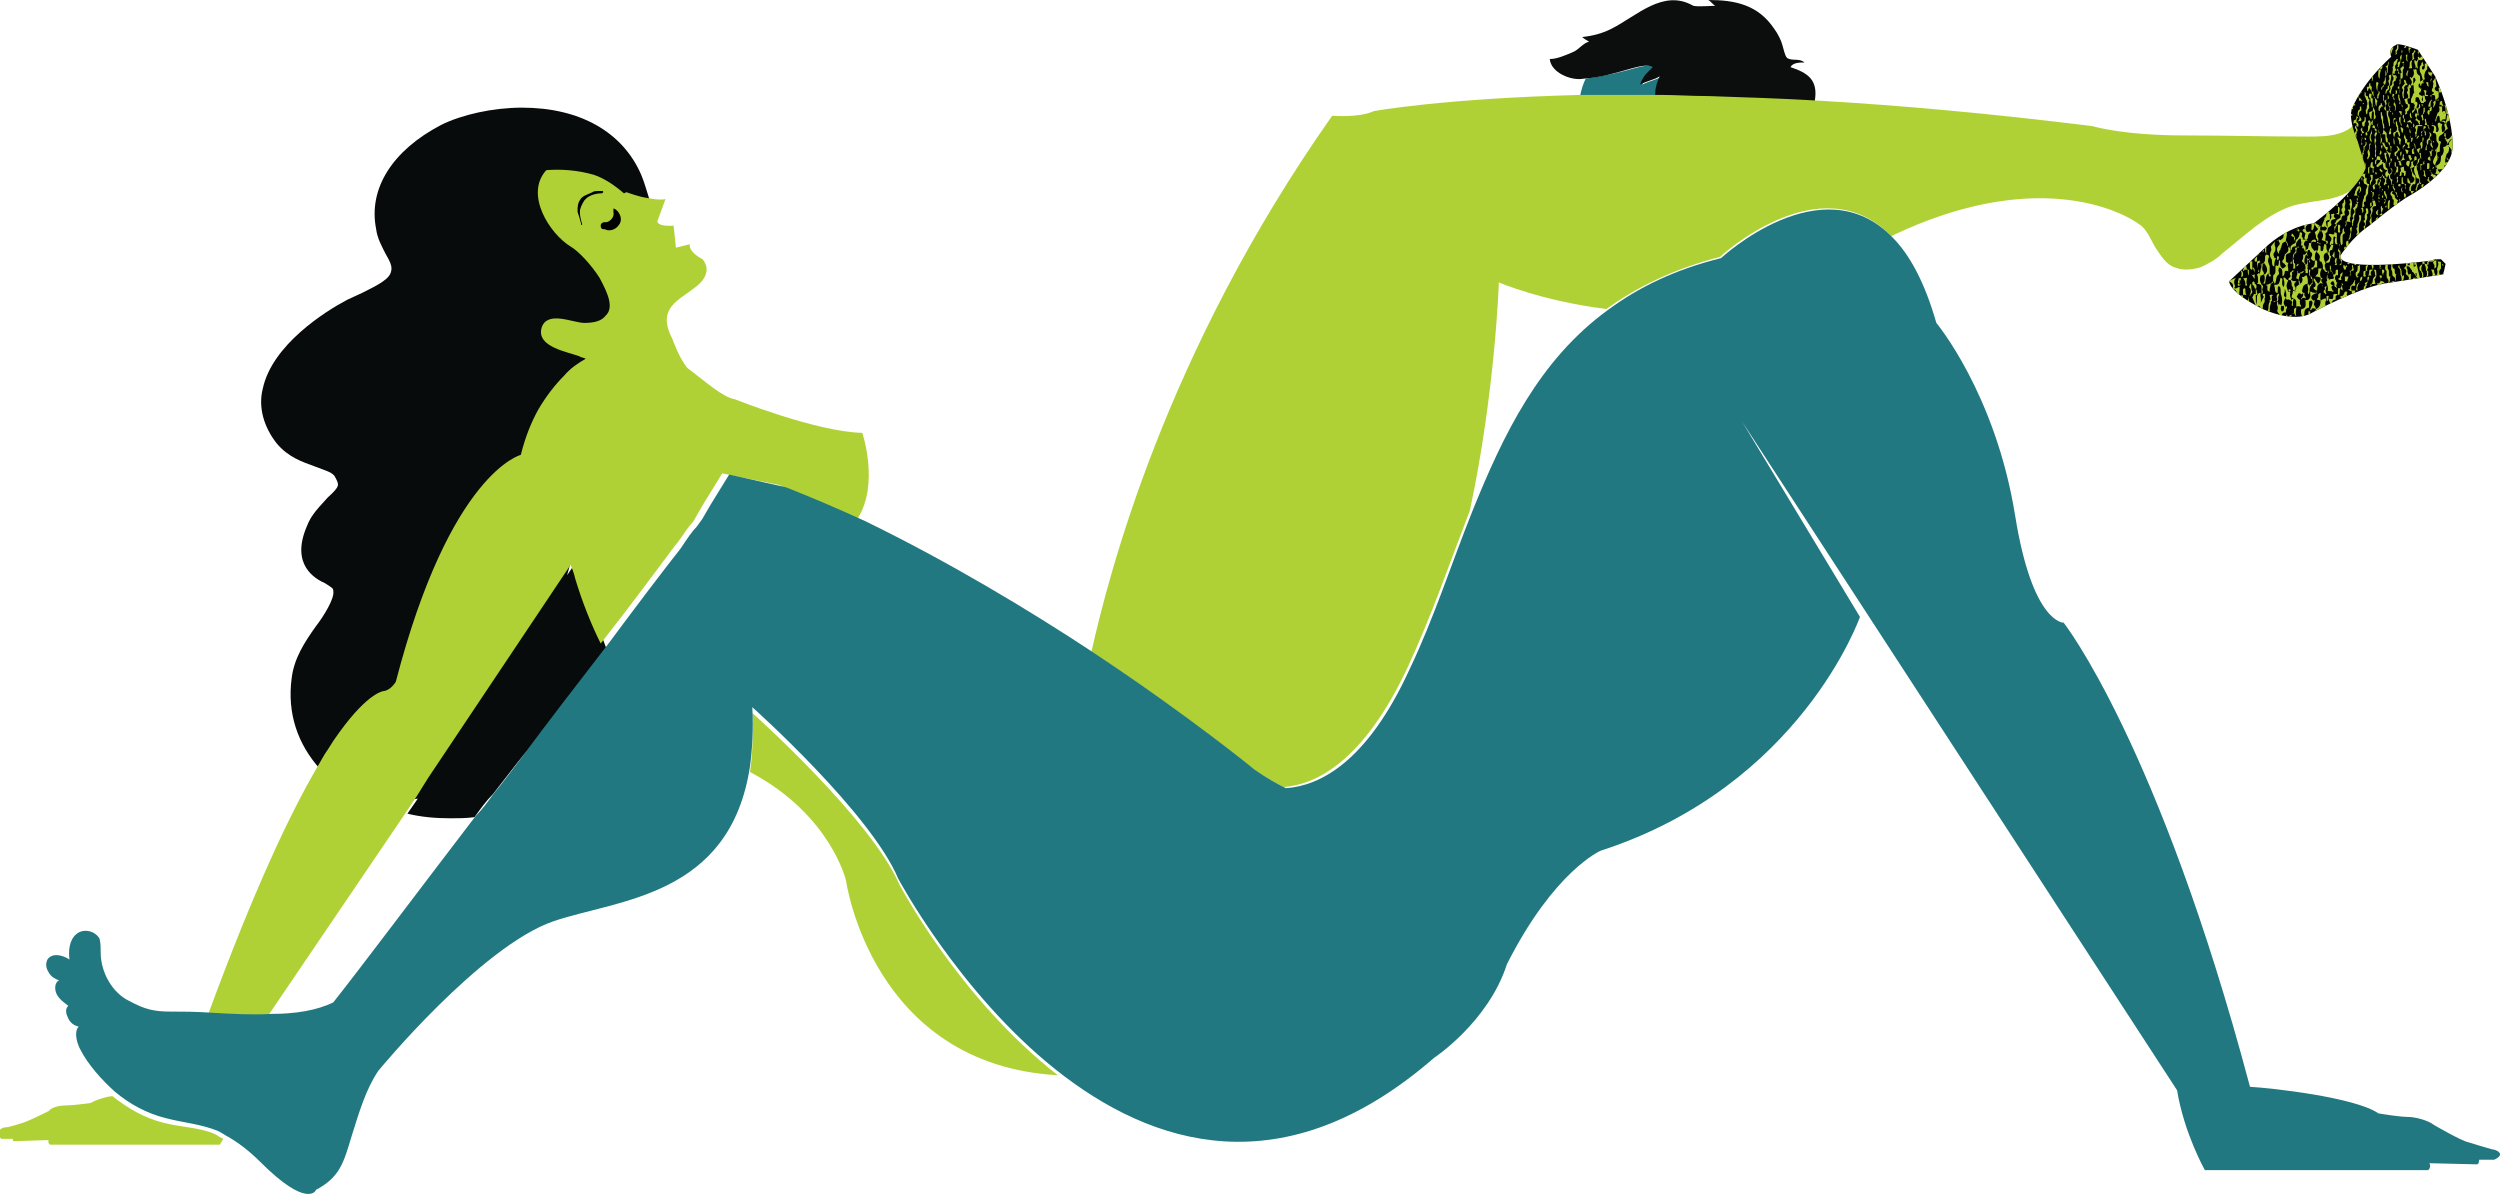<svg xmlns="http://www.w3.org/2000/svg" xmlns:xlink="http://www.w3.org/1999/xlink" viewBox="0 56.3 216 103.4"><path fill="none" d="M127.1 100.4c2.7-6.8 5.9-13 11.7-17.4-5.6-.7-9.3-2.3-9.3-2.3s-.3 9.4-2.4 19.7zM38.9 127c-1.3 0-2.5-.1-3.7-.4L23.4 144c2.1-.1 4-.4 5.3-1 2.2-2.9 7.1-9.2 12.3-16.1-.8 0-1.5.1-2.1.1z"/><path fill="#227880" d="M143.2 64.6c0-.6.1-1.1.4-1.7-.5.3-1.1.4-1.7.7.3-.7.6-1 1.1-1.5-.4-.3-1.4 0-1.8.1-1.4.4-2.8.7-4.2.9-.2.4-.4 1-.5 1.6 2-.1 4.3-.2 6.7-.1z"/><path fill="#0C0E0E" d="M154.7 62.1c.2-.4.8-.4 1.2-.4-.4-.4-1.1-.1-1.5-.4-.2-.2-.3-.8-.4-1.1-.1-.4-.4-1-.7-1.4-1.4-2.1-3.4-2.5-5.7-2.5.2.1.4.4.6.5-.4 0-1.5.1-1.9 0-2.6-1.5-4.9.9-7.1 2-.8.4-1.6.6-2.5.7.1.1.4.3.6.4-.5.1-.9.7-1.4.9-.7.3-1.4.6-2 .6.1 1.2 1.9 1.9 2.9 1.7 1.5-.1 2.8-.5 4.2-.9.4-.1 1.4-.4 1.8-.1-.5.5-.8.7-1.1 1.5.6-.3 1.2-.4 1.7-.7-.3.6-.4 1.1-.4 1.7 1.4 0 2.7 0 4.2.1 3 .1 6.2.2 9.6.4V65c.3-1.8-.6-2.4-2.1-2.9z"/><path fill="#080B0C" d="M49.6 105.1l-.6.9c3.9-13.9 6.8-32.5 7.1-32.5-.2-.6-.4-1.4-.7-2.1-1.6-3.7-5.3-5.8-10.3-5.8-2.5 0-5.2.6-7 1.5-4.2 2.2-6.3 5.5-5.6 9 .1.8.5 1.5.8 2.1.4.7.6 1.1.5 1.5-.1.7-1.1 1.2-2.5 1.9-.4.2-.9.4-1.3.6-1.9 1-6.5 3.9-7.3 7.7-.4 1.6.1 3.3 1.2 4.7 1 1.2 2.2 1.6 3.3 2 1 .4 1.6.5 1.8 1 .3.6.4.7-.7 1.7-.6.7-1.4 1.4-1.8 2.5-1.4 3.3.7 4.5 1.6 4.9.6.4.7.4.7.7.1.6-.8 2.1-1.5 3-1 1.4-1.9 2.8-2.1 4.5-.4 3 .5 5.7 2.5 7.9.1-.2 3.8 3.3 8.4 2.5l-.9 1.3c1.2.3 2.5.4 3.7.4.7 0 1.4 0 2.1-.1.5-.7 1-1.4 1.6-2l2.1-2.7c2.7-3.5 5.8-5.3 8.3-8.4-.8-1.8-2.1-5.5-2.7-7.4-.3-.1-.5-.6-.7-1.3z"/><path fill="#B0D135" d="M77.7 132.7C75.2 127 65 117.9 65 117.9c.1 1.9 0 3.7-.2 5.1 7 3.7 8.3 9.4 8.3 9.4s2.2 15.9 18.3 16.8c-8.6-6.7-13.7-16.5-13.7-16.5zM63.5 90.8c-1.1-.2-2.5-1.5-4.1-2.7-.7-.8-1.3-2.5-1.3-2.5-1.4-2.7.5-3.3 2-4.5 1.7-1.3.6-2.4.6-2.4-1.3-.7-1.1-1.3-1.1-1.3l-1.2.3c-.1-1-.2-1.9-.2-1.9-1.5.1-1.4-.4-1.4-.4l.7-1.9c-.5.1-1 0-1.6-.1-.7-.1-1.5-.4-1.8-.5-.1.1-.2.1-.2.1-.8-.7-1.7-1.3-2.6-1.6-1.4-.4-2.8-.5-4.1-.4-1.9 2.1.3 5.5 2.1 6.6.7.4 1.8 1.6 2.5 2.7.7 1.3 1.3 2.6.5 3.3-.3.4-.9.6-1.8.6-1 0-3.2-1.1-3.7.4-.5 1.7 2.3 2.1 3.3 2.5.1.1.4.1.5.2-.7.4-1.3.8-1.9 1.5-.7.7-1.5 1.7-2.2 2.9-.6 1.1-1.1 2.3-1.5 3.9 0 0-6.1 1.5-10.8 19.6 0 0-.4.7-1 .8 0 0-1.3 0-3.9 3.6-.3.4-.7 1-1 1.5-.3.4-.6 1-.9 1.5-2.4 4.1-5.5 10.7-9.4 21.3 1.6.1 3.5.1 5.2.1L35 126.6l1-1.5 1-1.6 12.3-18.4c.3.7.4 1.2.4 1.2.6 2 1.4 4 2.2 5.6 2.6-3.3 4.8-6.3 6.3-8.3.6-.7 1-1.4 1.4-1.9.4-.4.5-.7.5-.7l.7-1.2 1.6-2.6 4.9 1c2.2.9 4.5 1.9 6.8 2.9 1.9-3 .4-7.4.4-7.4-4-.1-11-2.9-11-2.9zM14.1 153.3c-1.6-.4-3-1.2-4.4-2.3-.8.1-1.5.4-1.9.6 0 0-1.4.2-1.9.2-.6 0-1.4.1-1.7.5 0 0-1.8.9-2.2 1 0 0-1.2.4-1.5.4s-1 .3-.4 1h1s0 .2.1.2l3-.1s-.1.2.1.4H19s.1-.2.3-.5c-.2-.1-.4-.2-.7-.4-1.3-.6-3-.6-4.5-1zM206.4 70.2c.5.1 1-.6.7-1-.1 0-.3-.1-.4-.1.1-.1.3-.4.4-.6.1-.2 0-.5-.3-.6h-1.6c.3-.4.3-.9.1-1.4-.2-.4-.7-.7-1.2-.6-.2.9-1 1.6-1.9 1.9s-1.9.3-2.8.3c-3.6 0-7.1-.1-10.7-.1-5.3 0-7.9-.8-7.9-.8-8.8-1.1-16.7-1.8-23.6-2.2-3.4-.2-6.6-.3-9.6-.4-1.5 0-2.8-.1-4.2-.1h-6.8c-11.9.3-17.9 1.4-17.9 1.4-1.3.6-3.6.4-3.6.4-14.5 20.6-19.3 39.7-20.8 46.3 8.3 5.5 13.9 10.1 13.9 10.1 1 .7 1.9 1.2 2.7 1.6 2.8-.2 6.9-2.2 10.7-10.3 2.1-4.5 3.7-9.2 5.4-13.6 2.2-10.3 2.5-19.7 2.5-19.7s3.7 1.6 9.3 2.3c2.6-1.9 5.9-3.5 9.8-4.5 0 0 8.7-8.1 14.8-1.8 12.3-5.9 19.8-2.3 21.6-.9.6.5.9 1.4 1.3 2s.9 1.4 1.6 1.6c.7.3 1.5.2 2.2 0 .7-.3 1.4-.7 1.9-1.2 1.9-1.5 3.7-3.3 6-4.1 1-.3 2.2-.4 3.2-.6 1-.2 2.2-.7 2.7-1.5.4.3.7.6 1.2.6s1-.5.7-.9c.4.2 1-.1 1.1-.5.3-.4-.1-1-.5-1z"/><path fill="#227880" d="M215.3 155.6c-.4-.1-2-.6-2-.6-.6-.1-3-1.5-3-1.5-.5-.4-1.6-.7-2.3-.7s-2.5-.3-2.5-.3c-2-1.4-9.3-2.2-11.1-2.3-7.9-29.7-16.1-40.1-16.1-40.1s-2.7.1-4.2-9.3c-1.7-10.5-6.8-16.6-6.8-16.6-1-3.5-2.3-5.9-3.8-7.4-6.1-6.3-14.8 1.8-14.8 1.8-4 1-7.1 2.5-9.8 4.5-5.9 4.3-9 10.7-11.7 17.4-1.8 4.5-3.3 9.2-5.4 13.6-3.7 8.1-7.8 10.1-10.7 10.3-.8-.4-1.7-.9-2.7-1.6 0 0-5.6-4.6-13.9-10.1-5.6-3.7-12.6-7.9-19.8-11.4-2.2-1-4.5-2-6.8-2.9L63 97.3l-1.6 2.6-.7 1.2s-.2.3-.5.7c-.4.4-.8 1-1.4 1.9-1.5 1.9-3.7 4.8-6.3 8.3-2.4 3.1-5.1 6.6-7.7 10.1-.7.9-1.4 1.9-2.1 2.7-.5.7-1 1.4-1.6 2-5.2 6.8-10 13.2-12.3 16.1-1.4.7-3.3 1-5.3 1-1.7.1-3.5 0-5.2-.1-1.4-.1-2.6-.1-3.6-.1-1.4 0-2.2-.2-3.5-.9-1.5-.7-2.5-2.5-2.5-4.2 0-.4 0-.8-.1-1.2-.4-.7-1.4-.9-2-.4s-.7 1.4-.6 2.2c-.6-.4-1.5-.6-1.9 0-.2.4-.1.8.1 1.1.2.4.6.6.9.7-.4.2-.4.8-.2 1.2.2.4.6.7 1 1-.3.3-.2.7 0 1.1.2.4.5.6.9.7-.4.4-.2 1.3.1 1.9.7 1.4 1.9 2.7 3 3.7 1.3 1.1 2.8 1.9 4.4 2.3 1.5.4 3 .5 4.5 1.1.2.1.4.2.7.4 1.1.6 2.1 1.4 3 2.3 4 4 4.8 2.5 4.8 2.4 2.1-1.1 2.4-2.4 3.1-4.7.6-1.9 1.2-4 2.3-5.6 0 0 8.8-10.7 15.1-12.9 5.6-1.9 15.3-2.1 17-13.4.2-1.5.3-3.2.2-5.1 0 0 10.2 9.1 12.6 14.8 0 0 5.2 9.8 13.6 16.5 8.3 6.6 19.7 10.3 32.7-1 0 0 4.7-3.1 6.3-8.1 4.1-8.1 8.1-9.8 8.1-9.8 17.3-5.6 22.4-20.2 22.4-20.2l-10.2-16.9 37.6 57.8c.6 3.7 2.4 6.9 2.4 6.9h19.3c.3-.3.1-.6.1-.6l4.1.1c.2 0 .2-.4.2-.4h1.3c1.1-.5.1-.9-.2-.9z"/><path fill="#010101" d="M53.2 74.4l-.2-.1v.3c.1.4-.2.8-.6.9h-.2c-.1 0-.3.1-.3.3 0 .2.1.3.2.3h.1c.1 0 .2.1.4.1.4 0 .7-.2.9-.5.3-.4.1-1-.3-1.3zM52 73c-.4 0-.9.1-1.3.4l-.2.2c-.2.3-.4.7-.4 1 0 .4.1.7.2 1.1-.1.1-.1 0-.1-.1-.1-.4-.2-.7-.3-1 0-.4 0-.7.2-1 .2-.4.7-.5 1.1-.7.1-.1.4-.1.6-.1h.2c.2 0 .1.2 0 .2z"/><g><path fill="#020202" d="M206.6 61.2c-.3-.8.4-1 .4-1 .1-.3 1.9.4 1.9.4l1.5 2.3c1.7 3.9 1.5 6.1 1.5 6.1 0 2.2-3.7 4.2-3.7 4.2-1.1.6-3.5 2.6-3.5 2.6-1.5 1-2.5 2.6-2.5 2.6-.1 1.5 8 .4 8 .4l.1-.1h.6l.4.4-.2.9-5.1.8c-2.3.4-6.2 2.5-6.2 2.5-1.6 1-4.3-.3-4.3-.3-3-1.5-2.9-2.4-2.9-2.4l3-2.8c2.2-2.1 4.3-2.2 4.3-2.2 4.1-3.1 4.5-4.8 4.5-4.8l-.7-2.3c-1-2.4-.4-3-.4-3s.7-1.9 3.3-4.3z"/></g><g><defs><path id="a" d="M206.6 61.2c-.3-.8.4-1 .4-1 .1-.3 1.9.4 1.9.4l1.5 2.3c1.7 3.9 1.5 6.1 1.5 6.1 0 2.2-3.7 4.2-3.7 4.2-1.1.6-3.5 2.6-3.5 2.6-1.5 1-2.5 2.6-2.5 2.6-.1 1.5 8 .4 8 .4l.1-.1h.6l.4.4-.2.9-5.1.8c-2.3.4-6.2 2.5-6.2 2.5-1.6 1-4.3-.3-4.3-.3-3-1.5-2.9-2.4-2.9-2.4l3-2.8c2.2-2.1 4.3-2.2 4.3-2.2 4.1-3.1 4.5-4.8 4.5-4.8l-.7-2.3c-1-2.4-.4-3-.4-3s.7-1.9 3.3-4.3z"/></defs><clipPath id="b"><use xlink:href="#a" overflow="visible"/></clipPath><g clip-path="url(#b)"><path fill="#B0D135" d="M207.9 79c0 .2 0 .3-.1.4 0 0-.1 0-.1.1h.1c.1 0 .1 0 .1.1.1.1.1.1.1.3 0 .1 0 .2.1.3 0 .1.1.1.1.2 0-.1.1-.2-.1-.3-.1-.1-.1-.3-.1-.4-.1-.1-.1-.3-.1-.4 0-.1 0-.1.1-.1s.1.1.1.1v.1s0-.1-.1-.1c0-.1-.1-.2 0-.4v-.2M208.8 78.5c-.1.2-.1.4-.1.5 0 .1 0 .1-.1.2s0 .2-.1.4v-.3c.1-.1.1-.1.1-.4 0-.1 0-.2.1-.4M210.5 80.2v-.1c.1-.1.1-.3.1-.4-.1-.1 0-.2 0-.3.1-.2.1-.4 0-.5h.2s.1 0 .1.1v.5c-.3.3-.1.5 0 .8v.1M211 80.1c.2-.2.4-.4.3-.7M209.9 78.6V78.9l-.1.1s0 .1-.1.1V79M210.1 80.3c.1-.2.1-.4 0-.6s0-.1.1-.1h.1c0 .1 0 .3.1.4v.1M210.3 79.5c.1-.2 0-.4-.1-.5.1-.1.1-.2.2-.2 0 0 .1 0 .1.1v.4c0 .1 0 .1-.2.2zM209.6 79.7s-.1 0 0 0c0-.2 0-.4-.1-.5 0-.1 0-.1.1-.1s.1.1.1.1c.1.1.1.3 0 .4.1.1 0 .1-.1.1zM210.7 78.6c0 .1 0 .1 0 0-.1.1-.1 0-.2.1l-.1-.1M209.6 80.3c0-.1.1-.1.1-.4 0-.1-.1-.2.1-.2v.4"/><path fill="#B0D135" d="M210.2 78.9c0 .1 0 .1 0 0h-.3v-.1-.1-.1c.2 0 .3.2.3.3zM209.8 79.7c-.1 0 0 .1-.1.2 0 0-.1-.1.1-.2-.1 0 0 0 0 0zM209.8 79.2c-.1 0-.1-.1-.1-.1s.1 0 .1-.1c0 .1.1 0 .1 0-.1.1-.1.1-.1.2zM210.5 78.8c0-.2.1 0 .1 0h-.1zM209.8 80.1zM210.6 78.7c.1-.1.1-.1 0 0 .1 0 .1 0 0 0zM206.7 75.9c0-.1.1-.2.1-.3.1 0 .2.1.3.1M208.2 75.6c-.1 0-.1 0-.1-.1v-.2c0 .1-.1.2-.1.4M208.4 74.5c0-.2-.1.1 0 0-.1 0-.2-.1-.2-.3 0-.1 0-.1-.1-.2s-.1-.3-.1-.4c0 0 .1 0 0-.1-.1 0-.1-.1-.2-.1v-.1.1l.1.1c0 .2 0 .4.1.6.2.1.1.4.4.4.1.1 0 .2.1.4M210.5 73.4c.1-.1.1-.1.3-.2.1 0 .3 0 .4.1 0 .1.1.1.1.1"/><path fill="#B0D135" d="M207.8 75.7c.1-.1.1-.3.3-.4v.1l.1.1M208.2 78.6c0 .2 0 .4-.3.4M208.3 81.1s0-.1 0 0M207.3 79.2c0 .1 0 .2.1.3.1.1.1.3.1.4 0 .1 0 .2.1.3 0 .1-.1.1-.1.1v-.1c-.1-.1-.1-.1-.1-.4 0-.1 0-.2-.1-.3s-.1-.1-.1-.2"/><path fill="#B0D135" d="M208.3 78.6c0 .1.1.1 0 .3-.1.1-.1.2-.1.4 0 0 0-.1-.1-.1s-.1.1-.1.1c-.1 0 0-.1-.1-.1 0-.1 0-.1.1-.1.4-.1.4-.1.3-.5M208.7 78.7 207.9 79 209 80.5c0-.1 0-.1.1-.1M208.3 75.9v-.2M209.3 79.1c0 .1-.1.2-.1.4 0 .1 0 .2.1.3.1.1.1.4 0 .6h-.1c.1-.2.1-.4 0-.6 0 0 0-.1-.1-.1-.1-.2-.1-.4.1-.5l.1-.1c0-.1 0 0 0 0zM207.3 81c0-.1-.1-.2-.2-.3l.1-.1h.1s.1 0 .1.1M208.5 79.4c0-.1.1-.3 0-.4 0-.1.1-.2.2-.2 0 .1-.1.3 0 .4.1.1-.1.1-.2.2zM208 79.6c0 .1 0 .3.1.4 0 .1 0 .1-.1.1-.1-.1-.2-.1-.1-.3 0-.1 0-.2-.1-.3.1 0 .2 0 .2.1zM207.5 80.2s.1 0 .1-.1h.1c0 .2 0 .4-.2.5 0 0-.1-.1 0-.1v-.3zM209.3 79.1V79v-.2-.1h.1s.1 0 0 0c0 .1.1.3.1.4h-.2zM208.7 80.4c0-.1.1-.3 0-.4v-.1c.1 0 .1 0 .1.1s0 .2-.1.4zM208.1 80.1s0-.1.1-.1c0 0 .1-.1.1 0v.4s0 .1-.1.1c0 0-.1 0-.1-.1.1-.1 0-.2 0-.3zM208.6 80.8c-.1-.1-.1-.2-.1-.4 0-.1 0-.1.1-.1s.1.1.1.1c-.1.3-.1.4-.1.4z"/><path fill="#B0D135" d="M208 79.6h-.1s-.1 0-.1-.1v-.1c.1-.1.1-.2.1-.4.1 0 0 .1.1.1-.1.3-.1.3 0 .5zM208.5 79.4v.3s0 .1-.1.1c0-.1.1-.3-.1-.4h.2zM207.9 80.9c-.1 0-.1-.1-.1-.1-.1-.1 0-.1.1-.2v.3zM208.2 79.2c.1 0 .1.1 0 .1v-.1zM207.9 80.9c0 .1.1.1 0 0 0 .1 0 .1 0 0zM208.2 79.4zM211 78.5c0 .1-.1.1-.1.1-.1.1-.1 0-.2.1v-.1"/><path fill="#B0D135" d="M211.1 78.5c-.1 0-.1.1-.1.1h-.1M211 79.1c.1 0 .1.1.1.2 0 0-.1-.1-.1-.2zM210.4 78.7c-.1.1-.1.2-.2.2-.1-.1-.1-.2-.2-.3M209.9 78.7c.1 0 .1.1 0 .1v-.1zM204.8 76.9c.1-.1.1-.4 0-.5l-.1-.1v-.4c.1-.1.1-.2.2-.2h.1M201.1 83.1c0-.1.1-.1.1-.1.1-.1.3 0 .4.1M208.5 65.2h-.1s-.1 0-.1-.1 0-.3.1-.4c0-.1.1-.2.1-.3l.1-.1c-.1-.2 0-.4-.1-.7 0-.1.1-.1.1-.2.1-.1.1-.1.1-.2s-.1-.2-.1-.2c-.1 0-.1.1-.1.2v.4l-.1.1s-.1 0-.1-.1c.2-.2 0-.4-.1-.6 0 0 .1-.1.1 0 .1.1.1 0 .1 0 .2-.2.2-.4.1-.7h.2c.1 0 .1.1.1.1 0 .1 0 .3.2.4.1 0 .1.2.1.4v.2H209.4c0 .1 0 .1-.1.1-.3 0-.4 0-.3.4v.3c0 .3 0 .3.3.4v.1c-.1.2-.1.3.1.4.1.1 0 .1 0 .1h-.1-.1c-.1-.1-.1-.2-.2-.4 0-.1-.1-.1-.2-.1s-.1.1-.1.2v.2l-.2.1zM209 60.6c0 .2-.1.4 0 .6v.2c-.1.2-.2.4-.1.7v.1c-.1 0-.1 0-.1-.1l-.1-.1c0-.1-.1-.2-.1-.4 0-.1 0-.1.1-.1 0 0 0 .1.1.1.1-.2.3-.4.1-.7v-.1s0-.1.1-.1M206.5 75.9c0-.1 0-.1.1-.2.1 0 .2-.1.2-.3v-.3h.2c-.1.2-.1.4.1.6"/><path fill="#B0D135" d="M207.1 75.8c0-.1-.1-.2-.2-.2s-.1.1-.1.2M207.2 74.6l-.1-.1c-.1 0-.1-.1-.1-.1 0-.1 0-.2-.1-.3s-.1-.1-.1-.2.1-.4-.1-.4v-.1c0-.1 0-.1-.1-.2s-.1-.3.1-.4c.1.1 0 .1 0 .1s-.1.1.1.2c.1 0 .1.1.1.1 0 .2.1.3.3.4-.1.1-.1.3 0 .4.1 0 .1.1.1.1v.2c.1.2.1.3.4.1-.1.1-.1.3-.1.4-.1 0-.1-.1-.1-.1-.3.1-.3 0-.3-.1zM208.7 72c0 .1 0 .3-.2.2-.1.1-.2.2-.2.4v.2h-.1c-.1-.2 0-.4.1-.6v-.1h.1c.2-.1.3-.4.1-.5-.1-.1-.1-.1-.1-.3v-.1c-.1-.1-.1-.4-.2-.5h.1c.1.3.1.6.4.8v.5zM207.3 68.1c-.1.1-.1 0 0 0-.1-.2-.1-.4-.2-.4s-.2.2-.2.3v.1c-.1 0-.1 0-.1-.1s-.1-.2.1-.3c.1 0 .2-.1.2-.3v-.1c-.1-.1-.1-.2-.1-.4v-.1h.1c0 .1 0 .3.1.4v.1c0 .1 0 .3.1.4.1.2.1.3 0 .4zM205.6 68.9c.1-.3.1-.4.1-.7 0-.1 0-.3-.1-.4-.1-.2-.1-.4-.2-.7 0-.1.1-.1.1-.2-.1.2 0 .4 0 .7 0 .1 0 .2.1.2l.1.1c0 .1 0 .3.1.4v.2s-.2.3-.2.4c.1 0 .1 0 0 0zM206.4 64.2c.1-.1.2-.2.1-.4 0 0 0-.1.1-.1.1-.1.1-.2.1-.3v-.1c.1-.1.1-.1.1-.3 0-.1-.1-.1-.1-.2h.3v.4c0 .1-.1.1-.1.1l-.1.1c0 .1.1.3-.1.4 0 .2-.2.4-.1.6-.2 0-.1-.2-.2-.2z"/><path fill="#B0D135" d="M207.3 73.5h.1c-.1.1-.1.4 0 .5.1.1.1.1.1.3 0 .1 0 .1.1.2.1 0 .1-.1.3-.1-.1.2-.2.4-.1.7 0 0 0 .1-.1.1s-.1 0-.1-.1c.1-.2 0-.4-.1-.4l-.1-.1c0-.1-.1-.3-.1-.4v-.7zM207.4 61.6v-.2c-.1-.1 0-.3.1-.4v.2c0 .1 0 .2-.1.4.1.1.2.1.3 0v.1c-.1.1-.1.3 0 .4v.1c-.1.1-.1.1-.1.3 0 .1 0 .1-.1.2 0-.1 0-.2-.1-.4v-.1c.4-.3.3-.4 0-.6zM205.9 67.4s0-.1 0 0c0-.3-.1-.5-.1-.7-.1-.2-.1-.4-.1-.7h.1c0 .1 0 .3.1.4v.5c.1.1.1.3.1.4 0 0 .1.1-.1.1zM207.5 65.3c.1.1.1.3.1.4-.1.1-.1.2-.1.4v.1c-.1.1-.1.4-.1.6v.1s-.1 0-.1-.1-.1-.4.1-.4c.1-.1 0-.3-.1-.4 0 0-.1 0 0-.1h.1c.1 0 .1.1.1 0s.1-.1.1-.3c-.1-.1-.1-.1-.1-.3zM205.9 67.4c0-.1.1 0 0 0 .1.2.1.2.3.4v.1c0 .1 0 .3.1.4v.3h-.1c-.1-.1-.1-.4-.1-.5 0-.2 0-.2-.2-.2h-.1c.1-.1.1-.1.1-.3.1-.1.1-.1 0-.2.1.1 0 .1 0 0zM207.9 68.3c.1 0 .1.1.1.1s0 .1-.1.3c0 0-.1 0-.1-.1s0-.3-.1-.4v-.1c.1-.1 0-.2-.1-.3l-.1-.1c0-.1-.1-.3-.1-.4h.1c.1.1.2.1.1.4v.1l.1.1c.2.2.1.2.2.4 0-.1 0-.1 0 0zM208 63.6c0 .1-.1 0-.2.1 0 .1-.1.1-.1.1.1.3-.1.6 0 .9v.1c-.1 0-.1-.1-.1-.1 0-.1-.1-.4 0-.5 0-.1.1-.1 0-.2s-.1-.2.1-.4l.1-.1c.1 0 .1-.1.2.1-.1-.1 0 0 0 0zM206.2 65.9c.1 0 .1-.1.2 0-.1.1-.1.4 0 .5.1.2.1.4.1.7v.1s-.1 0-.1-.1c0-.2-.1-.4-.1-.5v-.1c-.1-.2-.1-.4-.1-.6zM206.7 72.2c.1 0 .1 0 .1.1s0 .2.1.3c.1 0 0 .1 0 .2s0 .1.1.1.1.1.1.1c0 .1 0 .2.1.3-.1 0-.1 0-.1-.1-.1-.3-.3-.5-.4-.8.1 0 .1-.1 0-.2zM206.8 64.6v.1c.1.1.1.2.1.4v.1c.1.1.1.2.1.4 0 .1 0 .2-.1.3 0-.1.1-.3 0-.4 0-.1-.1-.1-.1-.2s.1-.1.1-.3c0-.1-.1-.1-.1-.1 0-.1-.1-.3 0-.3zM208 65.3c.1 0 .2-.1.2.1s0 .3-.1.4c0 0 0 .1-.1.1-.1.1 0 .2 0 .2-.1 0-.1.1-.2.1v-.1c.1-.1 0-.2 0-.3s.1-.1.2-.2 0-.2 0-.3zM208.8 70.1c-.4.1-.4.3-.2.6-.1 0-.1.1-.2.1h-.1c0-.1.1-.4 0-.5.3-.1.3-.1.3-.4 0-.1.1-.1.1-.1.1 0 .1.1.1.3zM207.1 69.8c-.1 0-.2 0-.2-.1s-.1-.2.1-.3c.2-.1.2-.2.1-.4 0 0-.1-.1 0-.1.1.1.3.3.2.4-.1 0-.1.1-.2.2-.2.2 0 .3 0 .3zM208.8 72.8c0-.1-.1 0-.1-.1s.1-.2.1-.4c0-.1.1-.1.1-.1v.2c-.1.2-.1.3-.1.4.2 0 .2.1.2.3v.2c-.1 0-.1-.1-.1-.2s0-.3-.1-.3zM206.5 65.9c-.1 0-.1 0 0 0 0-.2 0-.3-.1-.4s0-.3 0-.4c.1.1 0 .1 0 .2s0 .2.1.2 0 .1 0 .1c-.1.1-.1.3.1.4 0 0 0-.2-.1-.1zM207.7 70.7c0 .3 0 .4.2.4-.1.1 0 .2-.1.4-.1 0-.1 0-.1-.1v-.1c0-.1-.1-.1-.3-.1.1-.1 0-.4 0-.4.2-.1.3-.1.3-.1zM206.1 70.4c.1-.1.1-.2 0-.4-.1-.1 0-.2-.1-.4 0-.1 0-.1.1-.1h.1v.1c-.1.1 0 .2 0 .3.1.2 0 .5-.1.5zM206 65c.1 0 .1-.1.2-.1 0 .1-.1.1 0 .3v.1c-.1.1-.1.4 0 .6-.2-.1-.3-.3-.1-.4 0-.1.1-.1 0-.1 0-.2-.1-.3-.1-.4z"/><path fill="#B0D135" d="M206.6 72.3s-.1 0 0 0c0-.2 0-.4-.1-.5-.1-.1-.1-.2-.1-.3v-.1h.1v.1c0 .1 0 .3.2.3v.1c-.1.1 0 .3-.1.4.1-.1.1-.1 0 0zM205.6 65.9c-.1 0-.1-.1-.1-.2s0-.2.1-.3c.1 0 .1-.1.1-.1v-.1c.1 0 .1.1.1.1s0 .1.1.2c-.1 0-.2 0-.2.1-.1.1-.1.2-.1.3zM207.7 64.9c0-.1 0-.1 0 0 .1 0 .1-.1.3-.1h.2-.1c-.1 0-.1.1-.1.1 0 .1 0 .2.1.4h-.2c-.1-.1-.1-.4-.2-.4zM208.2 67.4c.1.3.1.5.1.7 0 .1-.1.1-.1.1.1-.1.1-.2.1-.4-.2 0-.1-.3-.1-.4zM208.6 61.4c-.1 0-.1.1-.2.1.1-.2 0-.4 0-.6.1 0 .1-.1.2-.2h.1c-.2.3-.2.4-.1.7zM207.9 61.6s-.1 0 0 0v-.4c-.1-.1 0-.2.1-.2 0 .2-.1.4.1.7-.1-.1-.2-.3-.2-.1zM207.3 64.5v.2c.1.2.1.4.1.6-.1 0-.1 0-.1-.1s.1-.1 0-.2-.1-.4-.1-.5c0-.1 0 0 .1 0zM208.4 73.7v-.1s-.1-.1 0-.2c.1 0 .1.1.1.1M208.4 61.5v.1c-.1.2 0 .4 0 .6h-.3c.1-.1.1-.2.1-.4 0-.1 0-.2.2-.3-.1 0-.1 0 0 0-.1 0-.1 0 0 0zM206.5 70c-.1 0-.1 0 0 0-.1-.2-.1-.4-.3-.6v-.1l.1.1c.1.1.1.1.3.1-.1.1-.1.3-.1.4v.1zM207.2 68.1c0 .1 0 .1.1.1.1.1.2.1.1.4v.2c-.1 0-.1-.1-.1-.1 0-.1 0-.2-.1-.4-.1-.1 0-.2 0-.2zM206.2 69.3c-.1-.2-.3-.4-.4-.7.1 0 .1.1.2 0 0 .1 0 .1.1.3 0 0 0 .1.1.1s.1 0 .1.1 0 .1-.1.2zM207.2 71.6c0 .1-.1.2 0 .3 0 .1-.1.2-.1.2-.1-.1 0-.1 0-.1v-.2c0-.1-.1-.1 0-.1-.1-.2.1-.1.1-.1zM207.7 66.2c0 .1 0 .1 0 0v.3c.1.1.1.2.1.4-.1-.1-.2-.1-.1-.2v-.1c-.2-.3-.1-.3 0-.4zM206.1 70.4c0 .2 0 .4.1.4.1.1.1.1 0 .2-.1 0-.3-.1-.3-.4 0-.1-.1-.2-.1-.3h.1c.1.1.1.1.2.1-.1 0 0 0 0 0zM207.7 72.2h-.2v-.5s0-.1.1-.1v.2c0 .1 0 .2.1.4.1-.1.1 0 0 0 .1 0 .1 0 0 0zM208.5 65.2c.1-.1.1-.1.3-.1.1.1.1.2 0 .4 0 .1-.1.1-.1.2h-.1v-.1-.1c.1-.1 0-.2-.1-.3zM206.2 64.3s0 .1-.1.1c0-.1 0-.3.1-.4.1 0 .1-.1.1-.2s0-.1.1-.1c0 .1.1.3-.1.4-.1.1-.1.1-.1.2z"/><path fill="#B0D135" d="M206.2 71.1c.1-.1 0-.1 0-.2.1 0 .1 0 .1.1s0 .2.1.3l.1.1v.1c-.1-.1-.1-.1-.2 0 0 .1-.1.1-.1.2v-.1c-.2-.2-.1-.4 0-.5zM207.7 75.7c0-.1 0-.1.1-.1v.1M208.1 70.7c-.2-.1-.3-.3-.1-.5h.2c0 .2 0 .3-.1.5zM207.4 70.2c.1-.1.2-.2.2-.4v-.1l.1-.1v.1c0 .1-.1.2.1.4-.2 0-.3.1-.4.1.1 0 0 0 0 0zM207.9 68.6h.3c0 .1-.1.3 0 .4 0 0 0 .1-.1.1 0 0-.1 0-.1-.1.2-.1 0-.1-.1-.4zM208.3 74.9c.1-.1 0-.4 0-.5M207.2 62c-.1-.2 0-.4.2-.4 0 .1-.1.3-.1.4 0 .1-.1.1-.1.1h-.1l.1-.1c0 .1 0 .1 0 0zM208.7 67.7c0-.1.1-.1 0-.3-.1-.1 0-.2.1-.3h.1v.1c0 .2-.1.4-.1.7-.2 0-.1-.1-.1-.2zM207.4 70.2c.1 0 .1 0 0 0 0 .1.1.3.1.4-.2 0-.2 0-.2-.2 0-.1-.1-.1-.1-.2h.2zM209 69.5c.1.1.1 0 .2 0-.1.1 0 .4 0 .5-.1 0-.1-.1-.1-.2 0 0 0-.1-.1-.3 0 .1 0 .1 0 0zM207.9 60.3v.1c-.1 0-.1.1-.2 0 .1-.1.1-.1.1-.2M207.9 75.6c0-.2.2-.4.1-.5l.1-.1c.1 0 .1.1 0 .1v.1l-.2.4zM208.5 73.3c0 .1.1.1 0 .2-.1 0-.1-.1 0-.2-.1-.1-.1-.3-.2-.4v-.1h.3c-.3.2-.1.4-.1.5zM206.5 70.8c-.1-.1-.1-.3-.1-.4l.1-.1c.1 0 0 .1 0 .1s-.1.3 0 .4c.1 0 .1 0 0 0zM205.7 70.1c.2 0 .1.1.1.3v.1c-.1 0-.1.1-.3.1 0 0-.1 0-.1-.1.1-.1.2-.1.3-.4-.1 0 0 0 0 0zM208.6 69.1c-.1.1-.1.3 0 .4 0 .1 0 .1-.1.1s-.1 0-.1-.1c0-.2-.1-.3.2-.4zM207 70.7h.2v.4s0 .1-.1.1-.1 0-.1-.1c.1-.2.1-.3 0-.4zM209.3 68.6v.3c0 .1 0 .2-.2.3.1-.1.1-.3 0-.4 0-.2.1-.3.2-.2 0-.1 0-.1 0 0zM207.7 69.2c-.1 0-.1 0-.1-.1V69v-.1s.1 0 .1-.1c.1 0 .1 0 .1.1-.2.1-.2.3-.1.3zM208 62.9c-.1-.1-.1-.1-.1-.2s.1-.2.1-.3h.1c-.1.2-.1.3-.1.5zM208.5 68.6c.2.2.2.2.2.6-.1-.3-.1-.5-.2-.6zM209 73.3c.1 0 .1 0 .1.1s0 .2.1.3h-.3c.1-.2.1-.3.1-.4zM208.3 66v.1c0 .1 0 .2.1.4h-.1c-.1-.1-.1-.2-.1-.4 0 .1 0 .1.1-.1 0 .1 0 .1 0 0 0 .1 0 0 0 0zM208.8 70.5c0-.1.1-.1.1-.3 0-.1 0-.1.1-.2h.1c-.1.1-.1.2-.1.3l-.1.1c-.1.2-.1.2-.1.1zM208.3 60.1v.1h-.1s-.1 0 0 0M208.3 72.2c-.3-.1-.3-.1-.3-.3v-.2c.1 0 .1 0 .1.1.1.1.1.2.2.4zM207.4 63.1v-.4c0-.1 0-.1.1-.1s.1 0 .1.1v.2c0 .2-.1.2-.2.2zM208.7 60.7l-.1.1v-.2M206.5 67.4c.1 0 .1 0 .1.1-.1.1 0 .2 0 .3 0 0 0 .1-.1.1s-.1 0-.1-.1c.1-.3.1-.3.1-.4zM208.2 60.9c-.1-.1-.1-.3-.1-.4 0-.1 0-.1.1-.1 0 0 .1 0 .1.1-.2.1-.1.3-.1.4zM206.8 68.2c.1 0 .1.1 0 0 .1.2.1.4.1.6-.1-.1-.1-.1-.1-.4v-.2c.1 0 0 0 0 0zM207.5 75.5c-.1 0-.1.1-.2.1 0-.1.1-.3.1-.4 0-.1.1-.1.1-.1v.4zM207.2 62.2c0 .1 0 .3.1.4v.1s-.1 0-.1-.1v-.1c0-.1 0-.1-.1-.1 0-.1 0-.1.1-.2z"/><path fill="#B0D135" d="M205.7 70.1c-.1.1-.1 0-.3 0h-.1c.1-.1 0-.2.1-.3h.1c.2 0 .1.2.2.3zM207.6 72.5c-.1.1-.1.2 0 .4-.1 0-.1 0-.1-.1-.1-.1 0-.3.1-.3zM206.5 70.8s0-.1 0 0c.1 0 .2.1.2.2 0 .2-.1.4-.2.4v-.1c.2-.1.2-.3 0-.5zM206.9 67c-.1 0-.1-.1-.1-.2v-.2s0-.1.1-.1.1.1.1.1c-.2 0-.2.2-.1.4zM209.5 67.6c.1.1.1.1.1.4-.1 0-.1 0-.1-.1.1-.1-.1-.1 0-.3-.1-.1-.1-.1 0 0zM208 73.5v.6c-.1-.1-.2-.2-.1-.4v-.1c0-.2 0-.2.1-.1zM209 69.5c0 .1 0 .1 0 0-.1 0-.1-.1-.2-.3.1 0 .1-.1.3-.1 0 .1-.1.2-.1.4zM207.8 69.2c.4.1.3.1.2.4-.1 0-.1-.1-.1-.1 0-.1-.1-.2-.1-.3-.1 0 0 0 0 0zM208.3 74.5c-.1 0-.1-.1-.2-.2v-.2l.1-.1c0 .2 0 .3.1.5z"/><path fill="#B0D135" d="M209.5 67.6c-.2 0-.1-.1-.1-.3 0-.1 0-.1.1-.1s.1.1.1.1c-.2.2-.3.2-.1.3zM208.5 66c-.1.1-.1.1-.1 0v-.1l.1-.1s.1 0 .1-.1h.1s-.1.2-.2.3zM207.4 63.1v.4s0 .1-.1.1c0-.1.1-.2 0-.4 0 .1 0 0 .1-.1zM208.2 70.1c-.1 0-.1 0 0 0 0-.1-.1-.1-.1-.3 0 0-.1-.1.1-.1.1 0 .1.1.1.1v.1l.1.1c-.1.2-.2.2-.2.1zM207.4 69.8c0-.1-.1-.4.1-.4 0 .1 0 .3-.1.4zM207.2 74.6c.1 0 .1.1.1.1v.1c.1.1 0 .1 0 .1h-.2c.1 0 .1-.1.1-.3zM209.3 68c-.1.1-.1.1-.1 0v-.1c0-.1-.1-.2.1-.3 0 .2-.2.2 0 .4zM206.5 68.9c.1 0 .2.1.1.2v.3c-.1-.1 0-.2-.1-.5zM207.3 71.5c.1-.1 0-.3.1-.4.1.1.1.2.1.3 0 .1-.1.1-.2.1zM207.7 72.2h.2c-.1.1-.1.3 0 .4-.1 0-.1 0-.1-.1 0-.2 0-.3-.1-.3zM206.5 70s0-.1 0 0c.2 0 .2 0 .1.3-.1-.1 0-.2-.1-.3zM208.3 68.3c0-.1.1-.1.2-.1-.1.1 0 .1-.1.3-.1.1-.1.1-.1 0s.1-.1 0-.2zM209 68v.1l-.1.1s0 .1-.1.1c0-.1 0-.2.2-.3zM208.2 66.6c.1.1.1.2.2.3v.1c-.1-.1-.2-.2-.4-.1v-.1c.2-.1.3-.2.2-.2zM207.9 63.5c-.1 0-.1 0-.1.1 0-.1-.1-.2-.1-.4.2 0 .2.2.2.3zM208.7 67.7c.1.1 0 .2.1.3 0 .1-.1.1-.1.2v-.4c-.1 0-.1 0 0-.1zM207.9 67.2c.1 0 0-.1.1-.2.1.1.1.2.1.4-.1-.2-.2-.1-.2-.2zM207.5 67.2c-.1-.1-.1-.2-.1-.4.1.2.1.2.1.4zM205.9 64.5c.1 0 .1.1.1.1s-.1.2 0 .4c-.1 0-.1 0-.1-.1v-.2-.2zM205.7 69.3s0-.1 0 0c.1.1.1.3-.1.4 0-.1 0-.2.1-.4zM209.3 68.6c0-.1 0-.1 0 0v-.4c.1 0 .1-.1.1.1 0 0 0 .2-.1.3zM206.5 68.9c-.1 0-.1-.1-.1-.1s0-.1-.1-.2h.1s.1 0 .1.1-.1.2 0 .2zM206.3 64.9v-.4c.1.1.1.2.1.3l-.1.1c.1 0 0 0 0 0zM207.1 64.1v.2c0 .1 0 .1-.1.1s0-.1 0-.1c0-.1-.1-.2.1-.2zM206.3 72.4c0-.1.1-.1.1 0v.1c-.1.1 0 .1-.1.2 0-.1.1-.2 0-.3zM207 70.7c-.1 0-.1 0-.1-.1V70.3s.1 0 .1.1v.3zM207.3 72.4c-.1 0-.1-.1-.1-.1s0-.1.1-.1h.1v.1c0 .1 0 .1-.1.1zM207.3 64c-.2-.1-.2-.1 0-.3v.3c0 .1 0 .1 0 0zM209.4 70.3c0-.1 0-.1.1-.1l-.1.1c.1 0 .1.2 0 .2 0 0-.1 0 0-.1-.1 0-.1 0 0-.1-.1 0 0 0 0 0zM206.7 66c.1 0 .1 0 0 0 .1.1.1.2 0 .2V66zM207.5 60.6c.1.1.1.2 0 .3v-.3c0 .1 0 0 0 0zM206.8 64.6c-.1 0 0 .1-.1.1v-.2c0-.1.1-.1.1-.1.1.1.1.1 0 .2zM207.8 73.4c-.1-.1-.1-.2-.1-.4.2 0 .2.2.1.4.1-.1.1 0 0 0zM207.3 64c.1.1.1.2 0 .4 0-.1.1-.2 0-.4zM208.9 67.2c-.1 0-.1 0 0 0 0-.1 0-.1.1-.1h.2s.1 0 .1.1h-.4zM205.8 69.2c0-.1-.1-.2-.1-.3 0 0 .1 0 .1-.1.1.1 0 .3 0 .4zM207.1 69.8c.1 0 .1.1.1.1s0 .1.1.2c-.3 0-.2-.1-.2-.3zM208.1 63.7c0-.1.1-.1.1-.1l.1.1v.1c0 .1 0 .1-.1.1-.2 0-.1-.2-.1-.2zM207 71.2c-.1 0-.1.1-.1.3 0 0 0-.1.1-.3-.2 0 0 0 0 0z"/><path fill="#B0D135" d="M209.3 70.4s.1 0 0 0c0 .1 0 .2-.1.2h-.1v-.1c.2 0 .2-.1.2-.1zM207.8 73.4c0-.1 0-.1 0 0 .1 0 .1 0 .2.1 0 0-.1 0-.2-.1.1 0 .1 0 0 0zM207.1 63.1c-.1-.1-.1-.1 0-.3v.3zM207.2 67.4c0-.1 0-.1 0 0 .1-.2.1-.2 0 0 .1-.1.1 0 0 0zM208.3 75.5c-.1.1-.1 0-.1-.1l.1.1zM206.4 67.3v-.1c.1 0 0 0 0 .1zM207 67c.1-.2 0 0 0 0zM206.6 64.9c.1 0 .1 0 0 0 .1 0 0 0 0 0zM208.4 70.1c-.1 0-.1 0 0 0-.1-.1-.1 0 0 0zM207.3 75.6s-.1 0 0 0c-.1 0 0 0 0 0zM206.4 64.9c-.1 0 0 0 0 0zM206.5 71.3c-.1 0-.1 0 0 0zM208.2 72.9c0 .1 0 .1 0 0s0-.1 0 0zM207.4 67.8zM207.3 68.1V68v.1zM208.1 70.1s-.1 0 0 0c-.1 0 0 0 0 0zM209 67.2c0-.1 0-.1 0 0zM208.5 65.6c0 .1 0 0 0 0zM208.1 67.3c.1 0 .1 0 0 0 .1.1 0 0 0 0zM208.9 67.2zM209 70.1c.1 0 .1 0 0 0zM206.4 65c0-.1 0-.1 0 0 0-.1 0-.1 0 0 0-.1 0-.1 0 0zM209.4 70.3c-.1 0 0 0 0 0zM207 75zM206.1 68.6zM208.3 66.1c-.1 0-.1 0 0 0-.1 0-.1 0 0 0zM206.8 73.1zM206.4 64.5zM207 73.5zM207.7 70.7c.1 0 .1 0 0 0zM208.6 65.5zM206 70.4zM205.9 70.4zM206.4 71.3s0-.1 0 0c0-.1 0-.1 0 0zM207.5 75.5zM208.6 65.6c-.1 0-.1 0 0 0zM208.2 66.7c0 .1 0 0 0 0zM208.3 61c0-.1 0-.1 0 0zM208.3 61.5s0 .1 0 0zM210.3 70.5c-.2-.2 0-.5.1-.7.1-.1.1-.3.1-.4v-.2c0-.1.1-.1.1-.2.1-.1.1-.3 0-.4-.1-.1-.1-.2-.1-.4s0-.4-.2-.4c-.1 0-.1-.1-.1-.1.1-.1.1-.3.1-.4 0 0 0-.1-.1-.1s-.1 0-.1-.1c.3 0 .4.1.4.4 0 .1-.1.1 0 .2h.1c.1-.1.1-.1.1-.3 0-.1-.2-.4 0-.5h.1c.1 0 0 .1.1.1h.1v.1c-.1.2 0 .4 0 .7v.1c-.2.1-.3.2-.3.4 0 .1 0 .2.1.2s.1.1.1.1c-.1.2-.1.4-.1.7v.1c-.2 0-.3.1-.2.4V70.1c-.1.1-.2.4-.2.5v.2c.1-.2 0-.2-.1-.3 0 .1 0 .1 0 0zM211.1 73.4c.2-.3.4-.4.2-.7v-.1M210.5 72.2c0-.1-.1-.1-.1-.3.1 0 .4-.1.4-.3 0-.2-.1-.2-.4-.3.1-.1.1-.3.1-.4h.1c.1.1 0 .1.1.2.1 0 .1.2.1.1.1-.1.2-.2.2-.4 0-.1-.1-.2 0-.3.2 0 .2.1.2.3v.2c.1 0 .1.1.1.1h-.1c-.3.1-.4.1-.3.4v.2s0 .1-.1.1c-.1.3-.3.2-.3.4.1 0 .1 0 0 0 0 .1 0 .1 0 0z"/><path fill="#B0D135" d="M210.6 70.9c-.1-.1-.1-.1-.1-.2v-.1c.3-.1.4-.3.4-.7v-.1l.1-.1c.1-.1.2-.4.1-.6V69c.1 0 .3-.1.4-.1l.1.1c0 .1 0 .4-.1.5 0 .1-.1 0-.1.1-.1.3-.2.6-.1.9-.1.1-.2.1-.3.4-.2 0-.2.1-.4 0zM209.6 62.4c-.1.2-.2.4-.1.7 0 .1-.1.1-.1.1s-.1 0-.1-.1-.1-.3-.1-.4c-.1-.1-.2-.4-.1-.7l.1-.1c.1 0 .1-.1.1 0v.1c0 .1-.1.2 0 .3h.1c.1-.1.1-.1.1-.3v-.1-.1c.1 0 .1 0 .1-.1s.1-.1.1-.2c.1 0 .1 0 .1-.1.1.1.1.1.1.3-.1 0-.1.1-.1.2-.1.1-.1.3-.1.4l-.1.1zM210.9 66.8c-.1 0-.1-.1 0 0l-.1-.1c0-.1 0-.4-.1-.4s-.2.2-.2.4c0 .1-.1.1-.1.1 0-.2.1-.4.2-.7 0 0 0-.1.1-.1.1-.1.1-.4 0-.5h.3V65.8c0 .1 0 .3.2.3h.1c.1.1 0 .2 0 .4v.1c-.4 0-.3.1-.4.2zM211.1 72c.1-.1.1-.1.2-.1 0 0 0 .1.1.1v.6c-.4 0-.4.2-.5.5 0 0 0 .1-.1.1s-.1.1-.3.1v-.1l.1-.1c.2-.3.1-.4-.1-.6h-.1c.1-.1.1-.2.1-.4.1.1.1 0 .1-.1.1.1 0 .4.1.4.3.1.4-.1.4-.4zM210.2 62.6c0-.1 0-.1 0 0M210.5 63.7v.1c-.1 0-.1 0-.1.1h-.1l-.1-.1c0-.1.1-.3 0-.4 0-.1 0-.1.1-.2s.1-.3.1-.4"/><path fill="#B0D135" d="M210.2 73.2c0-.1 0-.2-.1-.4v-.1c-.2-.1-.1-.3-.1-.4 0-.1 0-.2-.1-.3-.1 0-.1-.1-.1-.1v-.3c.1 0 .1 0 .1-.1v.1s-.1.1 0 .3c.1.1.1.2.4 0-.1.1-.1.3-.1.4 0 .1 0 .2.2.2.1 0 .1.1.1.1-.1.1 0 .3 0 .4-.3.3-.3.3-.3.2zM210.1 68.6v-.1l-.1-.1h-.1c-.1 0-.1.1-.1.2s0 .2-.1.2v-.1c-.1-.1 0-.4.1-.4.1-.1.2-.4.1-.5v-.1l.1.1c.1.1.1.2 0 .3-.1.1-.1.2.1.5 0-.1 0-.1 0 0 .1 0 0 0 0 0 .1 0 0 0 0 0zM208.8 70.5v.2c0 .1 0 .3.1.4 0 .3.2.5.2.9 0 .1 0 .1.1.1 0 0 0 .1-.1.1-.1-.1-.1-.1-.2-.1 0 0-.1 0 0 0h.1c.1-.3 0-.4-.2-.4-.1-.3-.3-.6-.2-.9v-.1c.1-.1.2-.1.2-.2zM210.3 63.7l.1.1c-.1.2 0 .4.3.4v.5l-.1.1s0 .1-.1.1h-.1v-.1c0-.2 0-.3-.2-.3h-.1l.1-.1s.1 0 .1-.1c-.3-.1-.2-.3 0-.6zM210.1 68.6c.1 0 .1 0 0 0 0 .1 0 .2.1.4 0 .1 0 .1-.1.2.1.1.2 0 .3.1 0 0 0-.1.1-.1v.2c-.1 0-.1-.1-.1-.1-.1-.1-.3 0-.3.1v.3c0 .1 0 .1-.1.1 0-.1 0-.2-.1-.4 0-.1.1 0 .1 0 .1-.1.1-.1.1-.2.1-.1.1-.1 0-.2-.2-.2-.1-.4 0-.4zM210.4 72c-.1 0-.1 0-.1-.1 0-.2-.1-.4-.3-.4.2-.2 0-.4-.1-.5.1 0 .1-.1.1.1 0 .1 0 .1.1.1.1.2.1.2.3.2.1.1.1.4 0 .6zM210.2 73.4c-.1-.1-.1-.1-.1-.2h.2v.1M210.2 62.6c-.1.1-.2.4-.1.5 0 .1-.1.2-.1.3v-.2c.1-.1.1-.4-.1-.4-.1-.1-.1-.2-.1-.3h.1c-.1.1.1 0 .3.1zM210.1 64.5c-.1.2 0 .4 0 .5-.1.1-.1.2-.1.4s0 .1-.2.1c0-.1.1-.4.2-.5.1-.1.1-.2 0-.4v-.1h.1c-.1 0 0 0 0 0zM209.9 65.7c0-.1.1-.1.2-.2v.2s0 .2-.1.2-.1.1-.1.2 0 .1-.1.1c-.1-.2-.1-.2 0-.4.1.1.2 0 .1-.1zM209.8 73.6c0-.1 0-.1.1-.2 0 .1-.1.1-.1.2M209.7 72.7c.1.1-.1.2-.1.4 0 .1.1.2 0 .4 0 0 0 .1-.1.1s-.1 0-.1-.1v-.2c0-.4 0-.5.3-.6zM209.3 65.2s-.1 0 0 0c0-.2.1-.4 0-.5v-.1h.2c0 .1 0 .2.1.4 0 0 0 .1-.1.1h-.1l-.1.1zM209.7 67.1h-.2c0-.1.1-.2 0-.4v-.1c.1 0 .1-.1.1-.1v.1c0 .2.1.4.1.5zM209.5 64.6c-.1 0-.1-.1 0 0 0-.3 0-.3-.1-.5h.2c.1.1 0 .2 0 .3s0 .1.1.1c0 0 .1 0 .1.1H209.5zM210.2 65.5c.1-.1.1-.3 0-.4 0-.1.1.1.1 0s.1-.1.1-.1c.1.1 0 .4-.1.5l-.1.1c.1 0 .1 0 0-.1zM209.3 66.2c.1-.2.1-.4.1-.6h.1v.4h-.1c.1.1 0 .1-.1.2zM209.3 63.2c0 .1 0 .1 0 0 .1.1.1.1.2.1-.2 0-.2.1-.3.3v.1h-.1v-.3s0-.1.1-.1l.1-.1zM209.1 63.8s.1 0 0 0v.2l.1-.1c0 .1 0 .2-.1.4h-.1c0-.1-.1-.2-.1-.4.1.1.1 0 .2-.1zM208.8 66.5c.1 0 .1-.1.1-.1 0 .1-.1.1-.1.1.1.1.1.2.2.2s0 0 .1.1c-.1.1 0 .1 0 .2l-.1.1c0-.1-.1-.4-.3-.4 0-.1 0-.1.1-.2 0 .1 0 0 0 0zM209.6 71.6c-.1 0-.1-.1-.2-.1 0-.1.1-.2 0-.4V71s.1 0 .1.1c0 .2.1.4.1.5zM209.8 63.4c0 .1 0 .4.1.4-.1 0-.1-.1-.2-.1 0-.1 0-.1-.1-.3h.2zM209.7 70.9v-.4c0-.1 0-.1.1-.1s.1 0 .1.1v.3c0 .1-.1.1-.2.1zM209.2 72.3c.1 0 .1 0 0 0 .1-.1.1-.1.2-.1 0 .1-.1.3-.1.4 0 .1 0 .1-.1.1 0 0-.1 0 0-.1s0-.2 0-.3zM209.9 69.8c.1.1.1.3.1.4-.3-.1-.3-.2-.1-.4zM209.7 68.8c0 .1-.1.3 0 .4l-.1.1c-.1-.1 0-.4.1-.5zM209.3 66.2c.1.1 0 .2.1.4 0 0 0 .1-.1.1s0-.1 0-.1c-.1-.3-.2-.3 0-.4zM210.8 73.3c.2-.2.3 0 .4.1 0 .1-.1.1-.1.1-.1-.2-.3-.2-.3-.2zM209.9 67.5c-.1-.1-.1-.3-.2-.4.1 0 .2 0 .1.1.1.1.1.2.1.3zM209.1 70.6c.1.1.1.2.1.3 0 .1-.1.1-.1.1.1-.1 0-.3 0-.4z"/><path fill="#B0D135" d="M209.8 72c-.1-.1-.1-.2 0-.3 0 .2.1.2 0 .3zM209 72.1c0 .1 0 .2-.1.2-.1-.1-.1-.1.1-.2zM210.3 70.7c0 .1 0 .1-.1.2-.1-.1 0-.1.1-.2zM209.9 66.3s0 .1 0 0c0 .1 0 0 0 0zM208.8 70.8c0-.1 0-.1.1-.2 0 .1-.1.1-.1.2zM209 64.5h.1c.1.2 0 .2-.1 0zM210.5 70.7c-.1 0-.1 0 0 0-.1 0-.1 0 0 0 0-.1 0 0 0 0zM210.5 73.4s-.1 0 0 0c-.1-.1 0-.1 0-.1v.1zM209.6 66.6s.1-.1 0 0c.1 0 .1 0 0 0zM209.6 63.4zM209.6 70.9c0 .1 0 .1 0 0 0 .1 0 0 0 0zM209.3 64.6c0-.1 0-.1 0 0l.1-.1v.1h-.1zM210 63.1s.1 0 0 0c.1 0 .1 0 0 0zM210.1 64.5c-.1 0-.1 0 0 0-.1 0 0 0 0 0zM210 64.5c-.1 0-.1 0 0 0zM209.2 64.4c0 .1 0 .1 0 0-.1.1-.1.1 0 0-.1 0 0 0 0 0zM210.2 67c-.1 0-.1-.2 0 0 0-.2 0-.2 0 0zM209.7 68.8c-.1 0-.1 0 0 0-.1 0-.1-.1 0 0 0-.1 0-.1 0 0zM209 67.1zM209.2 64c.1 0 0 0 0 0zM210.3 70.5c0 .1 0 .1 0 0 0 .1 0 .1 0 0zM210.2 65.5zM210.3 65.5c.1 0 .1 0 0 0 .1 0 .1 0 0 0zM206.8 80.7c.2-.1.2-.4 0-.5-.1-.1-.1-.1-.1-.2s0-.3-.1-.4v-.1-.3c0-.1 0-.1.1-.1s0 .1 0 .1c0 .1 0 .2.1.3.1 0 .1.1.1.1 0 .1 0 .4.1.4s0 .1 0 .1v.4l-.1.1h-.3l.2.1z"/><path fill="#B0D135" d="M206.7 79.1l-.1.1c-.1-.1 0-.1-.1-.2M206.4 80.8c0-.1.1-.1.1 0 0 0 .1.1.1 0h.1M209.9 61.9c.1-.1 0-.2 0-.3-.1-.1 0-.3 0-.4l.1-.1M209.4 61.1c.1 0 .1 0 .1.1l.1.1c-.2-.1-.2.1-.4.2h-.1c-.1 0-.2-.1-.2-.2v-.1c.1 0 .1.1.2.1.1-.1.1-.1 0-.2.2.2.3.1.3 0z"/><path fill="#B0D135" d="M209.9 61.1c.1.1 0 .3 0 .4s0 .1-.1.1c-.1-.1-.1-.1-.1-.3.1.1.1-.1.2-.2zM210.2 61.1 200.9 79.1c-.1.1 0 .3 0 .4 0 0 0 .1-.1.1s-.1-.1-.1-.1v-.1c0-.1 0-.3-.1-.4 0-.1 0-.1-.1-.1s-.1-.1-.1-.2c.1-.3 0-.4-.2-.6 0 0-.1 0 0-.1s.1-.3.1-.4v-.1h.1l.1.1v.3s0 .1.1.1.1-.1.1-.1c.1-.1 0-.2.1-.4 0-.1 0-.1.1-.1s.1.1.1.2 0 .3.1.4v.1c-.4.1-.4.4-.2.9 0 0 .1 0 0 .1zM205 65.9c0-.1.1-.3-.1-.4.1-.2-.1-.4-.1-.6v-.1c-.2-.1-.1-.3-.1-.4h.1c.1 0 .1 0 .1.1s-.1.3.1.3v.8h.1v.1s.1.1.1.2v.3c.1.1.1.4-.1.4-.1.1-.1.2-.1.4v.1h-.1V67c-.1-.1 0-.2.1-.3s.1-.1.1-.3V66s0-.1-.1-.1c.1.1 0 .1 0 0zM201.9 75.3c0 .1.1.1 0 0 .1-.1.4-.1.3-.4 0-.1.1-.1.1-.1.1 0 .1-.1.1-.1s-.1-.1-.1-.3c0-.1.1-.1.1-.2s-.1-.3.1-.4v-.1s0-.1.1-.2c0 .2.1.4 0 .5v.1c-.1.1.1.2 0 .4-.1.1 0 .3 0 .4-.2 0-.3.1-.3.3 0 .1 0 .1-.1.1l-.4.4-.1-.1c.1 0 .1-.2.2-.3zM204.1 74.2c0-.2 0-.4.1-.7.1-.1 0-.2.1-.3.1-.1.1-.1.1-.3 0-.1 0-.2.1-.4.1-.1 0-.3-.2-.3-.1-.1-.1-.4-.1-.4.1-.1.2-.1.3-.1 0 .1-.1.2 0 .4.1.1 0 .1.2.1-.1.3-.1.5-.1.8 0 .1-.1.1-.1.2-.1.1-.1.2-.1.4v.1c-.2 0-.2.2-.1.4-.1.1-.2.1-.2.1 0 .2 0 .1 0 0zM202 82.6c0-.1 0-.1.1-.1.2-.1.2-.3.1-.6.3 0 .3-.2.4-.4h.2v.1c-.1.2 0 .3.2.4 0 0 .1 0 .1.1M201.2 79.6c0 .1-.1.3-.1.4v.4l.1.1c.1-.1.2-.1.4-.1 0 0 0-.1.1-.1s0 .1.1.2 0 .2.1.2 0 .1 0 .1c0 .1-.1.2 0 .3v.1l-.1-.1s-.1 0-.1-.1v-.1s0-.2-.1-.3c-.1 0-.1 0-.2.1s0 .3-.2.3c-.1-.1 0-.4-.1-.4-.1-.2-.1-.4 0-.6 0-.1.1-.1.1-.1v-.3zM201.8 75.9c0 .1-.1.3-.1.4 0 0 0 .1.1.1 0 0 .1 0 .1.1v.3h-.1c-.1-.1-.2-.1-.2.1v.4s0 .1-.1.1c0 0-.1-.1-.1 0s-.1.1-.1 0v-.1c.2-.4.2-.4-.1-.7 0-.1.1-.1.1-.1.4.1.4.1.4-.3v-.1-.1c-.1-.2-.1-.1.1-.1-.1 0 0 0 0 0zM200.4 83.3c0 .1 0 .1-.1.2h-.1-.1v-.1s-.1-.2 0-.4c.3-.1.4-.4.4-.7.1-.1.1-.1.3-.2h.2c0 .1-.1.3-.1.4s0 .2.1.3c.1.1.1 0 .2 0h.1v.1M204.4 64.3v.2s0 .1.1.1.1.1.1.1c0 .1 0 .1.1.2 0 0 .1 0 0 .1-.1.2 0 .4 0 .6 0 .1-.1.1-.1.2-.1.1 0 .2-.1.4-.1-.1-.1-.3-.1-.4.1-.1.1-.2.1-.3v-.1c.1-.1 0-.3 0-.4-.1-.1-.1-.3-.2-.4v-.1-.3c0 .1.1.1.1.1zM205.3 67.7c.1.1.1.1 0 .3-.1.1-.1.2 0 .4v.1c-.1.1-.1.3 0 .4v.4s-.1.3 0 .4c0 .1 0 .1-.1.2v-.3-.3c.1-.1 0-.2 0-.4s-.1-.4 0-.7v-.1s-.1-.1 0-.3l.1-.1zM203.1 66.3c-.1-.2.2-.4.1-.7v-.1c.2-.1.2-.3.1-.4 0-.1.1 0 .1 0v.1c0 .1.1.1.1.2-.1 0-.1 0-.2.1v.2c-.1.1-.1-.1-.1.1 0 .1-.1.1-.1.3.2.1.2.2 0 .2-.1 0 0 0 0 0v.2M206.4 80.8c-.1 0-.1.1-.1 0 .1-.1.1-.3 0-.4-.1-.1-.1-.2-.1-.3v-.4c-.2-.1-.1-.4-.1-.5 0 0 0-.1.1-.1s.1 0 .1.1V79.5c.1.1.1.2.1.4s0 .3.1.3 0 .1 0 .1c0 .1 0 .3-.1.5zM205.2 73.6c0 .2.1.4.1.5-.2 0-.4.1-.3.3 0 .1 0 .2-.1.4 0 .1-.1.1 0 .3v.6c-.1 0-.1 0-.1-.1-.1-.1-.1-.2 0-.4.1-.1 0-.1 0-.2v-.2c.1-.1.1-.2 0-.4 0-.1 0-.1.1-.2s.2-.2.1-.4.2-.1.2-.2zM204.4 76.2c-.1-.1-.3-.3-.1-.4.1-.1 0-.3-.1-.4.1-.1.2-.1.1-.3 0-.1 0-.2.1-.4.1-.1 0-.2 0-.3s0-.1.1-.1c0 0 .1 0 .1.1s.1.4-.1.4v.1c.1.3-.1.4-.1.7v.1c-.1.2-.1.3 0 .5zM203.7 73.9v.1c0 .1 0 .1-.1.3-.1 0-.1.1-.1.2v.3c-.1.1-.1.2-.1.4v.1c-.1.1-.1.3-.1.4 0 .1 0 .1-.1.1 0-.1.1-.1 0-.3 0-.1 0-.2.1-.3 0 0 .1-.1 0-.1-.1-.1 0-.3.1-.4.1-.1 0-.2-.1-.4.1-.1.3-.2.2-.4.1.1.1 0 .2 0zM205.1 75.7c0-.1.1 0 .1-.1v.1M204.9 62.8c.2.1.1.3.1.4s-.1.1-.1.1c.1-.1 0-.4-.1-.4M203.3 69s0-.1 0 0c.1-.2.1-.4.2-.7.1-.1.1-.2 0-.3s-.1-.1 0-.3c.1-.1.1-.2 0-.3-.1-.1 0-.2.1-.3.1.1-.1.1 0 .2 0 .1.1.1.1.3 0 .1-.1 0-.1.1.1.1-.1.2 0 .3v.1c-.1.1-.1.2-.1.4 0 .1 0 .1-.1.1s0 .2 0 .2c-.1.2-.1.3-.1.2zM204 70.4c.1-.1 0-.2 0-.4 0-.1.1-.1.1-.3 0-.1 0-.2.1-.4.1-.1-.1-.4.1-.4.1-.1.1-.3.1-.4.1.1.1.3 0 .4l-.1.1c0 .1 0 .4-.1.4v.1s.1.1 0 .1c-.1.3.1.6-.2.8.1 0 .1 0 0 0z"/><path fill="#B0D135" d="M201.7 80.4c-.1 0 0-.1-.1-.2 0-.2 0-.4-.2-.4-.1-.1 0-.2-.1-.3v-.3c.1.1.1.2.1.4 0 .1.1.3.2.4.1.1.2-.1.2-.1v-.2s0-.1.1-.1.1 0 .1.1v.4c-.2-.1-.2 0-.3.3 0-.2 0-.1 0 0zM204.5 81.6c0-.3.2-.4.3-.5V81v-.1l.1-.1v.1M203.7 73.9c-.1 0-.1-.2-.1-.2l.1-.1c0-.1 0-.3.1-.4v-.1s0-.2.1-.3v-.1s0-.1-.1-.2c.1 0 .2-.1.2.1 0 .1 0 .2-.1.3-.1.1-.1.1-.1.3 0 .1 0 .1-.1.2l-.1.1s.1.1 0 .2c.2.1.2.1.1.2zM206.8 62.8h-.1v-.2c0-.1.1-.4 0-.5.2-.1 0-.4.2-.5l.1-.1c0-.1.1-.1.2-.1-.1.1-.1.4-.2.5-.1.1-.1.2 0 .4 0 0 .1.1 0 .1s-.1.1-.1.3c-.2-.1-.2-.1-.1.1zM204.9 72.8c.1.1.1.3.1.4-.1.1 0 .3.1.4-.1 0-.2.1-.2.3v.1c.1.1-.1.1-.1.2 0-.2-.1-.4.1-.4.1-.1.1-.2.1-.4 0 0-.1-.1 0-.1.1-.1.1-.2.1-.4-.3 0-.3 0-.2-.1zM205.2 64.8c-.1 0-.1-.1-.1-.1v-.1c-.2-.1-.1-.4-.4-.7-.1-.1 0-.2 0-.4h.1v.2c.2.1.1.2.1.4s.1.1.2.1c-.1.1 0 .3 0 .4l.1.2z"/><path fill="#B0D135" d="M203.8 72.1c0-.1.1-.1.1-.1 0 .1-.1.4.1.4h-.1c-.1.1-.1.3-.2.4-.1.1-.1.3 0 .4h-.3c0-.1.1-.2.1-.4.1-.1.1-.4.3-.4s0-.2 0-.3zM202.3 77.5c-.1-.2-.1-.4-.1-.6v-.1s0-.2.1-.3.1-.2.1-.3c0-.1 0-.1.1-.2 0 .1 0 .3.1.4 0 0 0 .1-.1.1-.1.1-.1.1-.1.3v.6c-.1 0 0 0-.1.1.1 0 .1 0 0 0 .1 0 0 0 0 0zM203.2 81.5c-.1-.1-.3-.1-.3-.2h.1c.1-.1 0-.2.1-.3l.2-.2c0-.1.1-.1.1-.2s.1-.1.1-.1c0 .1-.1.2 0 .4 0 0 0 .1-.1.1-.3-.1-.3.2-.2.5 0-.2 0-.1 0 0zM203.8 74.9h.2v.2c0 .1 0 .2-.1.4-.1.1-.1.4-.1.6 0 .1 0 .3.1.4h-.2-.1c.1-.1.1-.2 0-.4V76l.1-.1c-.1-.2.1-.4.1-.5.1-.3 0-.4 0-.5zM201.7 80.9c.1.1.1.1 0 0-.3.1-.3.2-.2.4 0 .1 0 .1.1.1v.1h-.1c-.1-.1-.3 0-.4-.1.1-.2 0-.4-.1-.7v-.1c.1 0 .1-.1.1-.1v-.2s.1 0 .1.1c.1.5.3.6.5.5zM204 70.4c.1 0 .1 0 0 0V70.7c.1.1.1 0 .2-.1s.1-.2.1-.3c.1.1.1.3.1.4-.3 0-.4.1-.4.4 0 .1 0 .1-.1.1-.1-.1 0-.2-.1-.3-.1-.1-.1-.2-.1-.4.1-.1.2-.1.3-.1zM203.7 76.4v.5c0 .1-.1.1-.1.1-.1.1-.1.3 0 .4h-.2v-.1s.1-.1.1-.2 0-.1.1-.2.1-.1.1-.3c-.2 0-.1-.1 0-.2zM204.8 76.8s0 .1 0 0M205 80.6s.1 0 0 0c0-.2.1-.4.2-.4.1-.1 0-.1 0-.2s0-.2-.1-.4c.1 0 .2 0 .2.1 0 .2.1.4-.1.7-.1 0 0 .1 0 .3 0 .1.1.1.1.1-.1 0-.2.1-.4 0 .1-.1.1-.2.1-.2zM201.2 82.9c0 .1 0 0 0 0 0-.1.1-.3.1-.4.1-.1.1-.1.2-.1-.1.1-.1.3 0 .4 0 0 0 .1.1.1M204.6 70.1c-.1-.1-.1-.2 0-.3v-.1c0-.1-.1-.3 0-.4s.1-.2.1-.4v-.1s0-.1.1-.1c0 0 .1 0 0 .1s0 .4-.1.4v.1c.2.5-.1.6-.1.8zM203.2 75.9c0 .3-.1.6-.1.9 0 .1-.1.1-.1.2h-.1c0-.1.1-.1.1-.2s0-.2.1-.4v-.1c-.1-.3-.1-.3.1-.4zM206.8 60.4c-.2.4-.2.7-.4 1v-.2c0-.1-.1-.2.1-.3 0-.2.1-.4.1-.5M202.7 75.4c.1-.1.1-.1.1-.3 0-.1 0-.1.1-.2s.1-.3 0-.4c-.1-.1 0-.1.1-.1s.1.1.1.1v.5c-.1.1-.1.3 0 .5-.2-.1-.3 0-.4-.1 0 .1 0 .1 0 0zM203.9 79.2v.3c0 .1 0 .2-.1.4-.1 0-.1.1-.1.1s-.1.2.1.2c-.1.1-.2.1-.2 0-.1-.1-.1-.4 0-.4.1-.1.1-.2.1-.4v-.1c.1 0 .1-.1.2-.1zM202.9 77.1c0 .2 0 .4.2.6.1 0 .1.1 0 .1-.1.1.1.3-.1.4h-.1v-.1c0-.1.1-.3-.1-.4-.1-.1-.1-.3-.1-.4 0-.2.1-.2.2-.2zM205.6 72.2v.5c-.1.1 0 .4-.1.5 0 .1 0 .1.1.2 0 .1 0 .1-.1.1v-.2c.1-.2 0-.4.1-.6 0-.1.1-.2.1-.3-.3-.1-.3-.2-.1-.2zM203.1 74.5c-.1-.2 0-.4-.1-.5v-.1c.1-.1.1-.1 0-.3 0-.1 0-.1.1-.1.2.3.1.7 0 1zM207.2 60.1c0 .2.1.4-.1.6 0 .1-.1.1 0 .2 0 .1-.1.1-.2.2.2-.1 0-.4.1-.5.2-.1 0-.3.2-.5 0-.1 0-.1 0 0zM205 71.2v-.3c0-.1 0-.1-.1-.1 0 0-.1 0-.1-.1s0-.2.1-.4h.1v.2c0 .1 0 .2.1.2 0 0 .1 0 0 .1s0 .3 0 .4h-.1c.2 0 .1 0 0 0zM204.9 67.5c0 .1.1.3 0 .4-.1.1-.1.4 0 .5v.2c-.2-.2-.2-.5-.1-.7 0-.1.1-.1.1-.4 0 .1 0 .1 0 0z"/><path fill="#B0D135" d="M201.5 82.4c-.1 0-.1.1-.1.1-.1 0-.1-.1-.2-.3v-.1c.4.1.4 0 .4-.3 0 0 0-.1.1-.1s.1 0 .1.1v.3c0 .1 0 .1-.1.1-.2.1-.2.1-.2.2zM204.1 67.8c0 .1-.1.2 0 .4v.1c-.1.1-.1.2 0 .4 0 .1 0 .1-.1.1 0-.1.1-.2 0-.3v-.1c.1-.1.1-.4 0-.4s.1-.2.1-.2zM204.6 80.6c0 .1-.1.1-.1.2s-.1.1 0 .2c-.1 0-.1.1-.1.1 0 .1 0 .1-.1.3-.1-.1-.1-.3 0-.4l.1-.1c-.2-.1 0-.2.2-.3-.1-.1 0 0 0 0zM204.5 67.7c.1-.1.1-.2.1-.4v-.1c.1-.1.1-.2 0-.4 0 0 0-.1.1-.1 0 0 .1 0 .1.1s.1.2 0 .4v.1c-.1.2-.1.4-.3.4 0 .1 0 .1 0 0zM201.8 75.2s0 .1 0 0c-.4.1-.4.1-.4.4-.1-.1-.1-.2-.1-.3.1-.1.2-.3.1-.4 0-.1 0-.1.1-.1s.1-.1.2 0c-.1.2-.1.2.1.4zM202.2 78.7c-.1 0-.1-.1-.1-.3 0-.1.1-.3-.1-.4v-.1c.1-.1.1-.2.1-.4 0-.1.1-.1.1-.1-.1.1-.1.2-.1.4v.1c.2.1.1.4.1.5.1.1.1.2 0 .3zM204.9 76.9s-.1 0 0 0c0-.2 0-.4-.1-.6-.1-.1 0-.3 0-.4.1.1 0 .2.1.3 0 .1.1 0 .2.1-.1.1-.1.4.1.5-.3.2-.3 0-.3.1zM203.8 66.3c-.1 0-.1 0-.1-.1s0-.3.1-.4c.1 0 .1-.1.1-.2-.1-.1.1-.1.1-.1 0 .1.1.4-.1.4-.1.1-.1.3-.1.4zM201 79c-.1-.1-.1-.1 0-.1.3-.2.3-.4.1-.7v-.1h.1c.1 0 .1.1.1.2s0 .1.1.1v.1s-.1.2-.1.4c-.1.1-.1.1-.3.1zM206.1 80.8h-.1c-.1-.1-.2 0-.4.1 0 0-.1 0-.1-.1.2-.1.3-.4.1-.6v-.1h.1s.1 0 .1.1-.1.1-.1.2 0 .2.1.2c.2 0 .2.2.3.2zM204.8 72.3c0-.1-.1-.3 0-.4.1-.1.1-.2 0-.4 0-.1 0-.1.1-.1s.1 0 .1.1c0 .2 0 .4-.1.5-.1 0 0 .2-.1.3zM202.7 72.9 202.2 78.7v-.1c.1-.1.1 0 0 .1.2 0 .2.1.1.2v.1c0 .2 0 .2-.2.2.2-.1.2-.3.1-.5zM205 79.6s0 .1-.1.1c-.1.1-.1.3 0 .4h-.3c.1-.1.1-.2.1-.4 0-.1.1-.1.1-.1h.2s.1 0 0 0zM205.4 64.2c.1 0 .1 0 0 0 .2 0 .2 0 .2.1s0 .1-.1.3v.1c0 .1 0 .1-.1.1s0-.1 0-.1v-.2c.1-.1.2-.3 0-.3v-.1.1z"/><path fill="#B0D135" d="M205.9 81.2c.1-.1.2-.2.1-.4h.1s.1 0 .1.1M205.6 63.1c-.2-.2-.1-.4-.1-.7 0 0 0-.1.1-.1s.1 0 .1.1c-.1.3-.1.5-.1.7zM202.4 79.8c0 .1 0 .3-.1.4-.1.1 0 .2 0 .3-.1 0-.2 0-.3-.1.2-.1.2-.2.2-.4l.2-.2zM206.4 61.6c0 .2-.1.4-.1.7v.3c-.1 0 0-.1-.1-.2.1-.1 0-.3-.1-.4h.1l.1-.1s0-.2.1-.3c-.1 0 0 0 0 0zM206.6 62.8c0 .4-.1.5-.1.8 0 .1 0 .1-.1.1 0-.1.1-.1 0-.2 0-.1-.1-.2 0-.3s0-.2 0-.3v-.1h.1c.1-.1.1-.1.1 0zM204.2 67.3c0-.1-.1-.1-.1-.2s-.1-.2.1-.3c.1-.1.1-.1.1-.3v-.1c.1 0 .1.1.1.1v.3c-.1.1-.1.2-.1.4-.1 0-.1 0-.1.1zM204.1 71.2c0-.1 0-.1 0 0 .1 0 .1 0 .1.1.1.1.1 0 .2 0-.1.1-.1.3 0 .4.1.1 0 .1-.1.1 0-.1-.1-.3-.3-.3.2-.2.2-.2.1-.3zM203.9 80.6c-.1.2-.3.5-.2.8-.1 0-.2-.1-.1-.2v-.1c0-.3.2-.3.3-.5zM202.2 81.2c.1-.1.2-.3.1-.4h.1s.1.1 0 .1c-.1.1 0 .3 0 .4 0 .2-.1 0-.2-.1 0 .1 0 0 0 0zM204.7 66c.1 0 .1-.1.3-.1-.1.1-.1.4-.1.6v.1c-.1 0-.1-.1-.1-.1-.1-.2-.1-.3-.1-.5zM203.4 81.9s0 .1 0 0c-.1.1-.1 0-.2 0-.1-.1 0-.1 0-.1v-.4h.3c0 .1-.1.2-.1.4-.1.1-.1.1 0 .1zM201.8 76.8c.1-.1 0-.1 0-.3.1.2.1.4.1.7 0 .1 0 .1.1.2h-.2c-.1-.2-.1-.4 0-.6zM201.3 78.2c-.1-.1-.1-.1-.1-.2 0-.2.2-.4.2-.5 0-.1.1-.1.2 0 0 .1-.1.3-.1.4h-.1s-.2.1-.1.3zM203.6 66.8c0 .1.1.1.1.1.1.1.1.3 0 .4 0-.1-.1-.2-.1-.3-.1-.1-.1-.1-.3 0 .1-.1 0-.3.1-.3.1-.1.1 0 .2.1zM204.2 79.1c-.1 0-.2.1-.3.1M205.2 72.2c.1-.1.1-.3 0-.4.1 0 .2-.1.3-.1.1.1.1.1 0 .1-.1.1-.1.2-.1.4 0 0-.1.1-.2 0 0 .1 0 .1 0 0zM206.1 62.9c0 .2.1.4 0 .6 0 .1 0 .1-.1.1-.1-.1-.1-.2 0-.3s0-.2.1-.4c-.2 0-.2 0 0 0zM202 76.2v-.4s0-.1.1-.1l.1.1v.1c0 .1-.1.2 0 .4 0 0 0 .1-.1.1 0 0-.1 0-.1-.1v-.1zM203.8 64.4c.1-.1.1 0 0 0 .1 0 .1 0 0 0 0 .2 0 .4.1.4 0 0 .1 0 .1.1v.1h-.2c.1-.1-.1-.4 0-.4v-.2zM201.7 78.6l-.2-.2c0-.1.1-.1.1-.2s.1-.1.1-.2v.6zM204.4 79.7c0 .1-.1.3 0 .4 0 .1 0 .1-.1.1s-.1 0-.1-.1V80c0-.3 0-.3.2-.3zM202.9 80.2c0 .1-.1.3-.1.4h-.2v-.4h.3zM203.8 66.3c.1.1.3.3.2.4 0 .1-.1 0-.3.1.2-.2.2-.3.1-.5zM203.2 78.2c.1 0 .1-.1.1.1v.4h-.3c.2-.2.3-.4.2-.5zM201.8 78.6c.1 0 .1 0 .1.1s-.1.2 0 .4v.1h-.1c-.1 0-.1-.1 0-.1-.1-.2-.1-.3 0-.5-.1 0-.1 0 0 0zM205.6 79s0 .1 0 0c0 .1 0 .1 0 0-.1 0-.2.1-.3 0M202 74.1s0 .1.1.1c.1.2 0 .4 0 .6 0 .1-.1 0-.1 0v-.1-.6c0 .1 0 0 0 0zM205.4 64.2s-.1 0 0 0c-.1-.3-.1-.4-.1-.7 0-.1 0-.1.1-.1s.1.1.1.1c-.1.2-.1.5-.1.7zM202.6 78.1l.1.1s.1 0 .1.1v.4c-.1 0-.2 0-.1-.1 0-.3-.1-.4-.1-.5zM205.2 64.8c0-.1 0-.1 0 0 .1 0 .1.1.2.2v.1c-.1.1 0 .2-.1.4-.1-.3-.1-.5-.1-.7zM202.1 81.8c-.1 0-.1-.1-.1-.2v-.4h.2c-.1.3 0 .4-.1.6zM205.8 71.2c0 .1 0 .1.1.3 0 0-.1 0-.1.1-.1 0-.1.1-.1.1-.1 0-.2-.1 0-.1.2-.1.1-.2.1-.4 0 0-.1 0 0 0zM202.9 73.3c-.1.1-.1 0-.1 0 0-.1 0-.2-.1-.4M203.4 82h.1M204.3 76.9s0 .1 0 0c-.1 0-.1 0 0 0-.1-.1-.1-.2-.1-.4 0-.1 0-.1.1-.2v.4c.1.2 0 .2 0 .2zM203.1 79.7c.1-.1.2-.2.1-.4 0-.1.1-.1.1-.1v.1c.1.4.1.4-.2.4zM205.9 80.1c-.1-.2-.1-.4-.1-.5h.1c.1 0 .1.1.1.2-.1.1-.1.2-.1.3zM204.1 67.8c-.1-.1 0-.1-.1-.2s0-.2.1-.3v.3c.3.2.1.2 0 .2zM204.1 74.2s0 .1 0 0c.1.1.1.2.1.3 0 .1 0 .1-.1.2 0-.1 0-.3-.1-.4-.1 0 .1 0 .1-.1zM202.8 79.1c.1-.1.1-.2.1-.4v-.1h.1v.4c0 .2-.1.1-.2.1 0 .1 0 .1 0 0zM204.7 70.9v.4s-.1 0-.1-.1v-.4l.1-.1c.1 0 0 .1 0 .1v.1zM207.2 60.1s-.1 0 0 0M203.9 64.4V64c0-.1-.1-.1 0-.2.1 0 .2 0 .1.1 0 .1-.1.2 0 .3.1.1 0 .1-.1.2zM204.4 79.7v-.4s.1-.1.2-.1c0 .1-.1.2-.1.4.1.1 0 .1-.1.1zM204.6 64.2s-.1 0 0 0c-.1-.1-.1-.2-.1-.3s0-.1.1-.1.1 0 .1.1c-.1.1-.1.2-.1.3zM203.6 79.1c0 .1-.1.1-.2.1.1-.1.1-.4.1-.6M205 79.6c0-.1-.1-.3-.1-.4 0-.1 0-.1.1-.1.1.1.1.3 0 .5.1 0 .1 0 0 0zM205.7 62.3c-.1-.1-.1-.1-.1-.2s0-.1.2-.2c.1.2 0 .4-.1.4zM202.7 75.4c.1.3 0 .4-.1.5 0-.1.1-.2.1-.4-.1.1-.1 0 0-.1zM205.2 72.2c0 .1-.1.1 0 .3 0 .1 0 .1-.1.2-.1-.2-.2-.4.1-.5zM203.1 79.7v.3c0 .1 0 .1-.1.1.1-.1.1-.2 0-.4h.1zM202.7 79.4c0 .1 0 .2-.1.2s-.1-.1-.1-.1-.1-.2 0-.3c.2.1.2.2.2.2zM205.4 70.1c-.1.1-.1.1-.1.3v.1c-.1 0-.1-.1-.1-.1 0-.3 0-.3.2-.3zM204.6 80.6c-.1 0-.1 0 0 0-.1-.2-.1-.4.1-.4 0 .2-.1.3-.1.4zM203.9 80.6c0-.1 0-.4.2-.4 0 .2 0 .3-.2.4zM202.6 77.6c.1 0 .1.1.1.2v.2c-.1 0-.1-.1-.1-.2-.1.1-.1-.1 0-.2zM203.6 66.8l-.1-.1c0-.1.1-.1.1-.3 0-.1 0-.1.1 0 0 0 .1.1 0 .1-.1.1-.1.1-.1.3zM205.6 71.8c.1 0 .1 0 .1.1s-.1.2-.1.3c0 0 0 .1-.1 0v-.1c.2-.1.1-.2.1-.3zM205.3 70.6c.1 0 .1-.1.2-.1l.1.1-.1.1s-.1.1-.1 0c0 0-.1 0-.1-.1zM205.9 61.5c0 .1 0 .3-.1.4 0-.3 0-.3.1-.4zM205.8 71.2l-.1-.1c-.1 0-.1-.1-.1-.2.1-.1.1.1.2.1.1.1 0 .2 0 .2zM205.9 63.7c0 .1-.1.2-.1.4-.1-.2-.1-.2.1-.4zM206.1 62.4c.1 0 0 .1.1.2 0 .1 0 .2-.1.3v-.5zM205.1 67.1s.1 0 0 0c.1.1.1.1.1.3-.3-.1-.3-.1-.1-.3zM205.6 79.1c0-.1 0 0 0 0 .1.1.1.2.1.3h-.1v-.3zM204.5 67.7c0 .1 0 .1 0 0 0 .1.1.2 0 .3h-.1c0-.2-.1-.2.1-.3zM205.6 80.8c.1.1 0 .1 0 .1v.1h-.1c-.1-.1-.1-.1-.1-.3 0 .1.1.1.2.1zM204.4 68.4c-.1 0-.1-.1-.1-.1v-.1h.1c0 .1.1.1 0 .2zM204.8 76.2c-.1-.1 0-.2-.1-.3v-.1c.1 0 .1 0 .1.1s.1.2 0 .3zM201.1 79.7c0 .1-.1.1-.1.1-.1 0-.2-.1-.2-.3 0 0 .1 0 .1-.1 0 .3.1.3.2.3zM204.8 79.1s-.1 0 0 0c-.1.1-.1 0-.1 0"/><path fill="#B0D135" d="M204.8 75.9c0-.1 0-.2.1-.4l.1.1v.1c-.1 0-.1.2-.2.2zM204.2 65.3c-.1.1-.1 0 0 0-.1-.1-.1-.1 0-.1s0 .1 0 .1zM204 64.9c-.1 0-.1 0 0 0 0 0 .1-.1 0 0l.1.1c-.1.1-.1.1-.1-.1 0 .1 0 0 0 0zM201.8 81.9s-.1 0-.1-.1c0 0-.1 0 0-.1H202l-.2.2zM205.2 67.4c.1 0 .2.1.1.3-.1-.2-.2-.2-.1-.3zM201.7 75.9c.1-.1.1-.1.2-.3v.1c0 .2-.1.2-.2.2zM202.7 79.4c0-.1 0-.1-.1-.1.1 0 .1-.1.1-.1l.1.1-.1.1zM205.2 71.2c.3 0 .1.1.1.2-.1-.1-.1-.2-.1-.2zM205.6 79.4c.1.1.2.1.2.1h-.2v-.1zM205 70.1c-.1-.1 0-.1-.1-.2.2.1.2.1.1.2zM205.9 63.6s0-.1 0 0c.1.1.1.2 0 .2v-.2zM202 74.7c.1.1.1.1 0 .1h-.1c-.1 0 0-.1.1-.1zM205.7 69.3c-.1.1 0 .2 0 .4v-.2c-.1-.1-.1-.2 0-.2zM206.4 61.6c0-.1.1-.1.1-.1-.1 0-.1.1-.1.1zM205.2 65.5c-.1 0-.1 0 0 0-.1-.1 0-.1 0-.1v.1zM204.1 77c.1-.1.1-.1 0 0M207.5 60.6c0 .1 0 .1 0 0zM201.8 76.5c-.1 0-.1-.1-.1-.1s0 .1.1.1zM202.7 80.2c-.1 0-.1 0 0 0-.1 0-.1 0 0 0-.1 0-.1-.1 0 0-.1 0-.1 0 0 0zM206.6 62.8v-.2.2zM207.4 60.5s-.1 0 0 0zM204 71.1c0 .1-.1.1-.1.1-.1-.1 0-.1.1-.1-.1 0 0 0 0 0zM204.5 76.9c0 .1 0 .1 0 0 0 .1-.1 0 0 0-.1 0 0 0 0 0zM204.3 76.9s0-.1.1-.1c0 .1 0 .1-.1.1zM202.5 77.5c.1 0 0 0 0 0 0 .1 0 .1 0 0zM205 71.2c.1 0 .1 0 0 0 .1 0 0 0 0 0zM205.7 80.1c0 .1 0 .1 0 0 0 .1-.1.1 0 0-.1 0-.1 0 0 0zM201.2 82.9v0zM203.6 65.2c0-.1 0 0 0 0zM207.1 62.2s-.1 0 0 0zM202.3 75.3s.1 0 0 0c.1 0 .1 0 0 0zM205 80.6zM207.2 62c0 .1 0 0 0 0zM201.5 77.9c.1 0 .1 0 0 0 .1 0 .1 0 0 0 .1 0 .1 0 0 0zM206.4 62.9zM201.6 81.7c-.1 0-.1 0 0 0zM203.9 71c-.1 0 0 0 0 0zM205 66c0-.1 0-.1 0 0 0-.1.1-.1 0 0zM206 67.5c.1 0 .1 0 0 0zM205.6 69.7c0 .1 0 .1 0 0zM205.2 67.2c0-.1 0-.1 0 0 0-.1 0-.1 0 0zM203.8 64.9c.1.1.1.1 0 0zM206.5 62.8s-.1 0 0 0c-.1 0 0 0 0 0zM203.8 74.9c0-.1 0-.1 0 0zM205.6 65.9c0 .1 0 .1 0 0 0 .1 0 0 0 0zM203.8 64.5c.1-.1.1-.1 0 0 .1-.1.1 0 0 0zM203.2 78.2zM203.8 64.9zM205.1 65.5c0 .1 0 .1 0 0zM202.3 77.5c.1 0 .1 0 0 0 .1 0 0 0 0 0zM202.5 77.4c-.1 0-.1 0 0 0-.1 0-.1 0 0 0zM201.7 77.4c-.1 0 0 0 0 0zM204.3 71.2zM203.8 71.1c0 .1 0 .1 0 0 0 .1 0 0 0 0zM202.2 77.5c.1 0 .1 0 0 0 .1 0 .1 0 0 0 .1 0 .1 0 0 0zM202 77.4c0 .1 0 .1 0 0zM207.2 62.2zM204.9 80.8s0 .1 0 0c-.1 0-.1 0 0 0zM206.8 80.7zM204.9 80.8zM205.2 61.4s.1 0 0 0c.1 0 .1 0 0 0zM205.3 75.7c.1-.1.1-.1.2-.1M206.2 75.6c.1-.1.2 0 .3 0 0 0 .1 0 .1.1-.1.1-.1.1 0 .2"/><path fill="#B0D135" d="M206.1 75.8c0-.1 0-.2.1-.3.1-.1.1-.3.1-.4.1.1 0 .4.2.5-.1 0-.1-.1-.2 0s-.1.2-.1.4M205.9 71.5h.1v.1c0 .1.1.1.2.1 0 .1-.1.4 0 .4v.1h-.1c0 .1-.1.1-.1.1-.1-.1 0-.1 0-.2.1-.1.1-.3 0-.4-.1 0-.1 0-.1-.2-.1 0-.1 0 0 0zM205.6 75.8c-.1-.1-.1-.1-.2-.1h-.1v-.1c.1-.1.1-.1.3-.1h.2M206.4 74.4c-.1-.1-.1-.1-.1-.3 0-.1 0-.4.1-.5.1 0 .1 0 .1.1-.1.2 0 .5-.1.7zM205.8 74.3c.1 0 .1-.1.1 0s-.1.2-.1.4c-.1-.1-.1-.4-.1-.5 0 0 0-.1.1-.1v.2zM206.2 73.5c0-.2-.3-.4-.2-.7.1 0 .1.1.1.1s0 .2.1.2v.1c0 .1.1.2 0 .3zM206.3 74.6c0 .1-.1.2-.1.4h-.1c-.1-.1 0-.2.2-.4zM206.6 74.7c.1 0 .1-.2 0 0 .1.1.1.2.1.4-.2-.1-.2-.3-.1-.4 0-.1 0-.1 0 0zM205.5 74.4c-.1.3-.1.3 0 .5-.3-.1-.3-.3 0-.5zM205.5 75c-.1.1-.1.3-.1.4-.2-.1-.2-.2.1-.4zM205.9 75.4c-.1-.1-.1-.1-.1-.2 0 0 0-.1.1-.1s.1 0 .1.1c-.1.1-.1.1-.1.2zM206.6 74.7s-.1 0 0 0c-.2 0-.2-.1-.2-.3.1.1.1.1.2.3zM205.9 72.7c-.1.1-.1.1-.1 0s0-.1.1 0c0-.1 0-.1 0 0zM205.9 73.4c-.1 0-.1-.1-.1-.1v-.1h.1v.2zM206.1 73.7c0 .1 0 .1-.1.2-.1 0 0-.2.1-.2 0-.1-.1 0 0 0zM205.6 73.8c-.1-.1-.1-.1-.1-.2.1.1.1.2.1.2zM205.6 74.9c0-.1.1-.1.2-.2.1.2 0 .2-.2.2.1 0 .1 0 0 0zM206.1 73.7l-.1-.2h.1v.2zM206.2 74.2c-.1 0-.1.1-.1 0v-.1c.1-.1.1 0 .1.1zM205.6 73.2s0-.1 0 0c-.1-.1-.1-.1 0-.1.1-.1 0-.1 0 .1 0-.1 0-.1 0 0zM205.6 74.9c.1.1.1.1 0 0v0zM205.3 74.2s.1 0 0 0zM205.8 72.9s-.1 0 0 0c-.1 0-.1 0 0 0-.1-.1-.1-.1 0 0-.1-.1 0-.1 0 0zM205.9 71.5c-.2 0-.1 0 0 0zM205.7 73.5c.1.1 0 .1 0 0 0 .1 0 .1 0 0 0 .1 0 .1 0 0zM205.5 73.4s0-.1 0 0c.1 0 0 0 0 0zM205 75.6zM205 75.6zM209 65.5v-.2c.1 0 .1.1.1.2v.1l-.1.1c0-.2.1-.2 0-.2zM208.7 62.4s-.1 0 0 0c0 0 0-.1 0 0-.1-.1 0-.1.1-.1l-.1.1c0-.1 0-.1 0 0zM209.3 65.5c-.1 0 0-.1-.1-.2h.1s0 .1.1.1c-.1-.1-.1 0-.1.1zM208.7 64.5c-.1 0-.1 0 0 0-.1 0 0 0 0 0zM208.7 64s0 .1 0 0c0 .1-.1 0 0 0zM209 65.2zM208.6 63.6zM208.5 67c0-.1.1-.2 0 0 .1 0 .1.1.1.2s-.1.1-.1.1V67zM208.3 67.4c0-.1.1-.1.1-.1l-.1.1zM208.7 66.8s0-.1 0 0c.1 0 0 0 0 0zM208.8 62.1c-.1.1-.1.1-.1 0s0-.1.1-.1v.1zM209 72c0 .1 0 .1 0 0 0 .1 0 .1 0 0zM208.2 63.9V64.8h-.2c.1-.1.1-.2 0-.4 0-.1-.1-.1 0-.2s0-.2 0-.4c.2 0 .1.2.2.1zM208.8 66.5c0 .1 0 .1 0 0-.1-.1-.2-.2-.1-.4h.1l.1.1c-.1.1-.1.2-.1.3zM208.6 70.7h-.2c.1-.2.1-.1.2 0 0-.1 0 0 0 0zM208.2 63.9v-.1.1zM209 65.5c.1 0 0 .1 0 .1-.1.2-.1.4 0 .7-.2-.1-.1-.4-.3-.7.1-.1.1 0 .1.1.2-.1.2-.2.2-.2z"/><path fill="#B0D135" d="M209.3 65.5v-.1.1c-.1 0-.1 0 0 0zM208.8 66.2s0-.1 0 0c0-.1 0 0 0 0zM210.9 67.7c0-.1 0-.1 0 0 .1-.1.1-.1.1 0h.1c.2-.1.2-.4.1-.5v-.1c0-.1 0-.1.1-.1v-.1c0-.1.1-.3.1-.4 0-.1 0-.2.1-.3.1-.1.2-.4.1-.6v-.1h.1s.1 0 .1.1c.1.1 0 .3.1.4 0 0 0 .1-.1.1-.3.1-.3.2-.1.5v.1c-.4.1-.4.3-.2.7-.1.1-.3.2-.4.4l-.1.1h-.1s-.1 0-.1-.1c.2 0 .1 0 .1-.1z"/><path fill="#B0D135" d="M210.9 66.8c.1-.1.3-.1.4 0v.1s-.1 0-.1.1c0-.2-.1-.2-.3-.2zM210.6 69.8l.1.1v.1l-.1-.2zM210.8 68.4s0 .1 0 0c0 .1 0 .1 0 0 0 .1 0 0 0 0zM210.8 66.7c0 .1 0 .3 0 0 0 .1 0 0 0 0zM210.8 69zM210.3 70.4c.1 0 .1 0 0 0zM210.4 70.5c0 .1 0 .1 0 0 0 .1 0 0 0 0zM210.2 68.6c0-.1 0-.1.1-.1 0 .1 0 .1-.1.1zM210.3 68.4zM211.7 71.3c.1-.1.1-.2.2-.4h.1M211.4 73.1c-.1.1-.1.1-.2.3-.1 0-.1-.1-.2-.1 0-.1-.1-.1-.1 0h-.1c0-.1.1-.3.1-.4 0-.1.1-.1.2-.1h.2c0 .1 0 .1.1.1M211.3 72c-.1.1-.1 0-.1 0-.1-.1-.1-.3-.1-.4 0-.1.1-.3.4-.3M211.4 72.7c-.1-.2-.1-.4 0-.6"/><path fill="#B0D135" d="M211.4 71.2h.1c.1-.1.3-.2.5-.2 0 .1-.1.3-.1.4M211.1 72c.1.4-.1.5-.3.7-.1 0-.1-.1-.1-.3V72c.1-.1.1-.1.3-.1 0 .1 0 .1.1.1zM211.3 70.9c.1.1.1.1 0 .2-.1 0-.1 0-.1-.1l.1-.1zM211.5 68.9c0 .1-.1.1-.1.1h-.1c.2-.3.2-.4 0-.6.2-.1.4-.1.5-.4.1 0 .1.1.1.1v.2c-.2 0-.3.2-.4.4-.1 0-.1 0-.1.1.2.1.2.1.1.1zM210.8 70c0-.1 0-.1 0 0 0-.1 0-.1 0 0 .1 0 0 0 0 0zM209.9 61.9c-.1 0-.1 0 0 0 0-.2 0-.1 0 0zM209.3 62.7s0 .1 0 0c0 0 0-.1 0 0 0-.1 0 0 0 0zM209.5 62.1c0-.1-.1-.1 0 0-.1-.1 0-.1 0 0zM210.7 65.5c.1-.1.1-.3.1-.4.2-.1.2-.1.2 0s0 .2.1.3v.1c-.3-.2-.3-.2-.4 0 0 .1 0 0 0 0zM210.9 66.1l.2-.2c.1 0 .1.1 0 .2h-.2c.1.1 0 .1 0 0zM210.8 66.3v-.1c.1.1.1.1 0 .1zM211.3 72.1c0-.1 0-.1 0 0M211.2 72.4s0 .1 0 0c0 .1 0 .1 0 0-.1.1 0 .1 0 0zM210.3 62.5c-.1 0-.1 0 0 0-.1 0-.1 0-.1-.1M211.1 63.7c-.1.1-.2.3-.2.4v.1s0 .1-.1.1c-.1-.1-.1-.3-.1-.4M210.5 63.8s0 .1 0 0c-.1-.1-.1-.1 0 0zM209.9 68.3v-.1.1c0-.1 0 0 0 0zM210.1 68.4c.1 0 .1 0 0 0 .1.1 0 .1 0 0zM209.9 67.5zM210.7 64.9c0 .1 0 .1-.1.1 0 0 0-.1.1-.1-.1 0-.1 0 0 0zM210.5 64.9v.1h-.1l.1-.1zM210.1 62.4c-.1-.1 0-.1 0-.2s-.1-.3-.2-.3v-.1M209.3 61.6c0 .1.1.3.1.4h-.1c-.1 0-.1-.1-.1-.2l.1-.2zM205.2 81.2c.1 0 .1-.1.2-.1h.1c.1.1 0 .1-.1.2M205.5 81c.1-.1.1 0 0 0zM203.8 64.4zM201.3 75.3c0 .1 0 .2.1.3s0 .1 0 .2c-.1.1-.3.1-.3.4 0 .1 0 .1-.1.2 0 .1-.1 0-.1.1.1.2 0 .4 0 .5s0 .1.1.1h.1c0 .1.1.2-.1.3v-.2c-.1-.1-.4-.1-.4-.2.1-.2.2-.4 0-.7-.1-.1 0-.1.1-.1.3.1.3-.1.4-.3v-.3-.1c.1 0 .2-.1.3-.3-.2.3-.2.1-.1.1z"/><path fill="#B0D135" d="M200.9 75.1c.1-.1.1-.1.1-.3 0-.1.1-.2.2-.1l.1.1v.5c-.1 0-.2 0-.3.1-.1.1 0 .2 0 .3s0 .1.1.2v.1c-.1 0-.1-.1-.2-.1v-.1c-.1 0 0 .1-.1.1h-.1-.1v-.1M201.9 73.9c0 .1-.1 0-.2.1h-.1"/><path fill="#B0D135" d="M201.5 74.7c-.1 0-.1-.1-.3 0-.1 0 0 .1-.1.2v-.1-.1-.1M201.6 74 201.7 74c0-.1.1 0 .2-.1.1 0 .1.1.1.1v.1c-.1 0-.2-.1-.3-.1zM199.7 77.3c-.1.3.1.5.3.7l.1-.1.1.1s-.1 0-.1.1c-.1.1-.1.4-.1.5 0 .1.1.1 0 .2s-.2 0-.3-.1c-.1-.1 0-.1 0-.2.1-.1.1-.3 0-.4 0 0-.1 0-.1-.1s-.1-.1-.1-.1h-.1c0-.2.1-.4.1-.6h.2s-.1-.1 0 0zM200.3 77.4c0-.1-.1-.1-.1-.1v-.1h.1v.2s0-.1 0 0zM200.4 77.3c.1 0 .1.1.1.1-.1 0-.1 0-.1-.1-.1.1-.1 0 0 0-.1 0-.1 0 0 0zM200.6 79.5s0-.1 0 0z"/><path fill="#B0D135" d="M200.4 77.3c-.1.1-.1.1 0 0-.1 0-.1 0 0 0zM202.9 82 204 71.7c.1-.1.1-.1.1 0v.2c-.1 0 0-.1-.1-.2zM201.4 77.1s.1.1 0 .1c0 .2-.1.1 0-.1-.1.1-.1.1 0 0zM199.8 83.9c0-.1 0-.1 0 0l.1-.1.1-.1M201.1 82.3h-.1c.1-.1 0-.2 0-.4.1 0 .1-.1.2 0 0 0 0 .1-.1.4zM200.2 83.5c.1 0 .1 0 0 0M200 83.8s0-.1 0 0c0-.1.1-.2.1-.3v.1M200.9 82.2c0 .1 0 .1 0 0zM202 74.1c-.1 0 0-.1 0 0M202.3 81.2zM204 64.9zM208.7 62.4zM209.3 61.8v-.1.1zM208.2 64.6s0-.1 0 0c0-.1 0-.1 0 0 0-.1 0 0 0 0zM212.2 66.8c-.1 0-.1 0-.2-.1l-.1-.1c-.1-.1-.1-.4-.1-.5l.1-.1h.1c0-.1-.2 0-.1-.1s0-.2 0-.4c0-.1-.1 0-.1 0-.1 0-.1-.1-.2-.1-.1-.3 0-.4.1-.7.1-.1.1-.1.1-.2 0-.2 0-.4.1-.6"/><path fill="#B0D135" d="M211.6 66.3c0-.1-.1-.1-.1-.1l-.1-.1c-.1-.3 0-.4.2-.7h.1l.1.1c.1.2.1.4-.1.6-.1 0-.1.2-.1.2zM211.3 67.8c0 .1 0 .4.1.5v.1c-.1 0-.1-.1-.2-.1l.1-.1v-.1c-.2 0-.1-.1-.1-.2v-.1s.1 0 .1.1c-.1 0-.2-.1 0-.1zM211.9 65.5c0-.1.1-.1.1-.1.1 0 .1.1-.1.1.1 0 0 0 0 0zM211.8 65.5l-.1-.1s0-.1.1-.1c0 .1.1.2 0 .2.1 0 0 0 0 0zM211.1 67.6c.1 0 .1 0 0 0 .1 0 .1.1 0 0 0 .2 0 .1 0 0zM211.4 67s-.1 0 0 0c-.1 0 0 0 0 0zM211.4 66.8zM211.1 67.6zM211.1 66.1v-.2h.1c.1 0 .1.1.1.2v.1c-.1-.1-.1-.1-.2-.1z"/><path fill="#B0D135" d="M211.3 66.1c0-.1 0-.1 0 0l.1-.1c.1 0 0 .1 0 .1s-.1.1-.1 0zM211.1 66.6zM211.1 66.6c-.1 0-.1 0 0 0-.1 0 0 0 0 0zM212.2 70.7c0 .1-.2.1-.1.2M211.9 71v-.1-.1c.1-.1.1-.3.3-.4M211.6 71.4c0-.1 0-.1 0 0zM212.2 69c0-.2.1-.4-.1-.7 0 0 .1-.1 0-.1-.1-.1-.1-.1-.1-.2s-.1-.2-.1-.4h.2c.1 0 .1 0 .2.1M211.6 70.1c0-.1.1-.1.1-.2.1-.1.2-.2.1-.4v-.1s0-.3.2-.2c0 .1-.1.4-.1.5 0 .1 0 .2-.1.2-.3.1-.1.4-.4.5 0 .1.1.1.1.1-.1 0-.1.1-.3.1 0-.1.1-.2.1-.3.2.1.2-.1.3-.2-.1 0 0 0 0 0zM212.3 70.4"/><path fill="#B0D135" d="M211.6 70.1s-.1 0 0 0c-.1 0-.2 0-.2-.1v-.1c0-.1 0 .1.2.2zM211.9 70.7v.1c-.1-.1-.1-.2-.2-.3.2 0 .2.1.2.2zM212 69.8l.1-.1v.1h-.1zM212.2 69 211.1 70.6c0-.1 0 0 0 0zM211.9 69.3c-.1 0-.2-.3-.4-.4 0 0 0-.1.1-.1l.1-.1c.1.2.2.4.2.6z"/><path fill="#B0D135" d="M211.9 69.3c-.1-.1-.1-.4-.3-.5v-.1c0-.1 0-.1.1-.2.1-.2.1-.2.4-.1.2.1.2.3.1.4 0 .1-.1.1-.1.3-.1 0-.1 0-.1.1-.1 0 0 0-.1.1zM211.6 68.6c0 .1 0 0 0 0s0 .1 0 0zM211.6 68.5c-.1-.1-.1-.1 0 0 0-.1 0 0 0 0zM212 68.1c.1.1 0 .1 0 0zM211.4 66c-.1 0-.1-.1-.1-.2s0-.2-.1-.4h.2c.1-.1.1-.1.3-.2 0 0 .1 0 .1.1-.5.3-.5.5-.4.7zM211.1 65.5zM210.9 64.1c0 .1 0 .1.1.1-.1 0-.1 0-.2.1-.1-.1-.1-.1 0-.1v-.1h.1c-.1 0 0 0 0 0zM210.9 64.1c-.1 0-.1 0 0 0-.1 0-.1 0 0 0zM211 63.7zM212 63.6c0 .1.1.1.1.2s-.1.1-.1.2v.2c0 .1 0 .1.1.3 0 0 .1.1 0 .1-.3.1-.4.4-.3.7l-.1.1h-.1l-.1-.1c0-.1.1-.2 0-.4h.1c.1-.1.3-.4.2-.6 0-.1.1-.3.1-.4v-.2M211 64.3c.2-.1.3-.1.3-.4 0-.1 0-.2.1-.3.1.1 0 .2 0 .3v.1c0 .1 0 .2-.1.3 0 .1-.1.2 0 .3 0 .1 0 .2-.2.2 0-.1.1-.3-.1-.5z"/><path fill="#B0D135" d="M211.4 64c.1 0 .2 0 0 0 0 .2 0 0 0 0zM211.6 64.2zM211.5 64.9s-.1 0 0 0c-.1 0-.1 0 0 0zM211.2 65.5c0 .1 0 .1 0 0-.1 0 0 0 0 0zM192.2 80.7c-.1 0-.1 0 0 0M192.2 80.7c.1 0 .1-.1.1-.1M192 80.5s.1 0 0 0c.1 0 .1 0 0 0zM201.2 74.5c0 .1 0 .1 0 0 0 .1 0 .1 0 0-.1.1-.1.1-.2.1 0 .1.1.2 0 .4-.1.1-.2.1-.2.3M200.5 75.8c0 .1-.1.3 0 .4-.1 0-.1 0-.1.1s-.1.1-.1.2c-.1.1-.1.3 0 .4v.2h-.1V77s0-.1-.1-.1v-.1c0-.1 0-.2-.1-.4 0-.1.1-.1.2-.2s.1-.2.1-.4c0 .2 0 .1.2 0z"/><path fill="#B0D135" d="M200.4 75.8c-.1.1-.1.1-.1.3-.1-.1-.2-.2-.3-.4 0 0 0-.1.1-.1.1.1.2.1.3.2zM200.8 75.8c-.1-.1-.1-.1 0-.1v.1c0-.1 0-.1 0 0zM201.1 74.7s.1 0 0 0c.1 0 .1 0 0 0 .1 0 .1 0 0 0zM201.2 74.6c0-.1 0 0 0 0zM200 80.2c.1 0 .1-.1.1-.1.1-.1.2-.1.2-.4v-.2H200.6c-.1.2-.2.4-.1.7 0 0 0 .1.1.1.1.1.1.1 0 .1-.1.1-.1 0-.1-.1-.2-.1-.3-.1-.5-.1 0 .1 0 .1 0 0zM200.2 79.3c0 .1 0 .1-.1.1-.2 0-.2.1-.3.2-.1 0-.1-.1-.1-.1s0-.1.1-.1h.1v-.1c.1-.1.1-.2.1-.4 0-.1 0-.1.1-.1s.1.1.1.1v.4c0-.1 0 0 0 0zM200.5 79.5zM200.3 79.6s0-.1 0 0c0-.1 0-.1 0 0zM200.1 77.9zM200.5 80.5v-.2c.1 0 .1.1.1.1-.1.1 0 .3.1.4h-.1c-.1-.1-.2 0-.3.1-.1.1-.1.3-.1.4 0 .1 0 .1-.1.1l-.1-.1s-.1 0-.1-.1 0-.1.1-.1c.1-.1.1-.3 0-.4 0-.1-.1-.1-.1-.2v-.1c0-.1.1 0 .1 0 .3.5.3.5.5.1zM201 81v.1c-.1.3-.1.3 0 .6h-.1c0-.1-.1-.1-.1-.1s-.1-.1 0-.2.1-.2 0-.3c.1.1.1-.1.2-.1zM200.6 80.9c.1 0 .1 0 0 0l.1.1h-.1c.1.1.1 0 0-.1zM201.1 80.9c0 .1-.1.1 0 0-.1 0 0 0 0 0zM200 77c.1.1.1.1.1.2-.1 0-.3-.1-.4.1v-.1c0-.1.1-.2.3-.2zM199.6 77.2c.1 0 .1 0 0 0 .1.1 0 .1 0 0zM200.2 77.1c0-.1.1 0 0 0zM200.2 77.1s.1 0 0 0c.1 0 .1 0 0 0zM200.3 77.2c0 .1 0 .1 0 0 0 .1 0 .1 0 0zM199.7 83.8h.1M199 83.7c-.1 0-.1 0-.1-.1-.1-.1-.1-.4-.1-.5 0 0 0-.1.1-.1.4-.1.3-.4.3-.7v-.1c.2.1.4-.1.4-.3.1 0 .1.1.1.1 0 .1 0 .1.1.2s.1.1.2 0c0 .1-.1.4-.1.5-.1.1-.1 0-.1-.1v-.2c-.1-.1-.1-.2-.2-.1-.1 0-.1.1-.1.2v.3c0 .1 0 .1-.1.1-.3.1-.3.3-.3.5 0 .1 0 .2-.1.3.1 0 0 0 0 0zM200.6 82.3c-.1 0-.2-.1-.4-.1v-.1c.1-.1.1-.1.1-.3 0-.1 0-.1.2-.2 0 .4-.1.6.1.7zM199.7 82c-.1-.1-.1-.3-.1-.4 0-.1 0-.1.1-.1.1.1.2.1.4.1 0 .1.1 0 .1 0h0c-.3.1-.5.2-.5.4z"/><path fill="#B0D135" d="M200.1 81.6s.1 0 0 0v-.1s.1 0 0 .1c.1-.1.1 0 0 0 .1.1 0 .1 0 0zM200.7 81.1c.1.1.1.1 0 0 0 .1 0 .1 0 0zM200.9 81.7c.1 0 .1 0 0 0 .1.1.1.1 0 0 .1.1 0 .1 0 0zM199.9 82.4c.1.1 0 .1 0 .2s0 .1.1.1c0 .1.1.2.1.3-.2-.1-.4-.1-.4.1-.1 0-.1 0-.1-.1.1-.1.1-.3.3-.6zM199.5 83.1c0 .1 0 .1.1.1 0 .1 0 .4.1.5-.3 0-.3-.4-.2-.6zM200 83.7v.1c-.1 0-.1 0 0-.1-.1 0-.1 0 0 0zM199.9 83.8zM200.1 75.6c-.1 0-.1 0 0 0-.1.1-.1.1-.1 0v-.1M212.2 66.1c0-.1 0-.1 0 0M212.1 67.7h-.1s-.1 0-.1-.1v-.1c.3-.1.3-.2.2-.5 0 0 0-.1-.1-.1 0 0 0-.1.1-.1.1-.1.1-.1.1-.2M212.2 65.2s-.1 0 0 0c0-.2 0-.4-.1-.4v-.1"/><path fill="#B0D135" d="M212.1 66.8c-.1 0-.1 0-.1-.1 0 0 0 .1.1.1zM212.2 66zM211.9 67.5c0 .1 0 .1 0 0 0 .1 0 0 0 0zM211.2 68zM212.2 71v-.2c0-.1 0-.1.1-.2 0-.1 0-.1.1-.2M212.2 70.7c0 .1 0 .1-.1.2 0 0-.1 0-.1-.1.1-.1.1-.1.2-.1zM212.2 68.1c-.1-.1-.1-.3-.1-.4M211.2 64.4zM193.2 80.3c-.2.2-.2.4-.1.7v.1c0 .1-.1 0-.1.1-.1 0-.1.1-.1.1-.1-.1 0-.1 0-.1.1-.3 0-.5-.4-.6M192.7 81.2c.2 0 .1 0 0 0M200.4 76.2c.1 0 .1 0 .1.1s0 0-.1-.1zM200 77.2c-.1 0-.1-.1 0-.2.1.1.1.1 0 .2zM199.2 77.9c.1 0 .1-.1.2-.1v.2c-.1.2-.1.2 0 .4-.1 0-.1-.1-.1-.1-.1 0-.1.1-.1.1s-.1.2-.1.4v.1c0 .1 0 .1.1.2v.1h.1c.1 0 0 .1.1.1 0 .1-.1.1 0 .3V79.9h-.1-.1v-.1-.1-.1-.1c0-.2 0-.4-.3-.6v-.1c.1-.1.1-.3.1-.4 0-.1-.1-.1.1-.1.1 0 .1-.1.3-.3-.2.1-.2-.1-.2-.1zM199.4 80.8c.1.1.1.1.1.2l.2-.2c.1-.1.1-.1.1-.3 0-.2-.1-.4-.3-.4V79.8v-.1-.1h.1v.1c0 .1-.1.2 0 .4.1.1 0 .2.1.3h.1c.1.1 0 .2 0 .4 0 .1-.1 0-.1.1s-.1.1-.1.2c-.1.1 0 .4-.1.5v.1c-.1 0-.1-.1-.1-.1v-.1c.1-.3-.1-.5 0-.7 0-.1 0-.1 0 0z"/><path fill="#B0D135" d="M199.4 80.8c-.4.1-.4.2-.5.6V81.7c0 .1 0 0-.1 0-.1-.1-.2-.1-.3.1 0 0 0 .1-.1.1s-.1-.1-.1-.1v-.1-.1-.1-.1c.1-.1.1-.2.1-.3 0-.1.1-.1.1-.1l.1-.1c.3-.1.4-.4.3-.6v-.1c.1.1.2 0 .3-.1h.1c.1.3.1.3.1.7zM199.2 79.2c.2-.1.2-.4.1-.6.1.1.2.1.3 0 0 .1-.1.1-.1.1v.1l-.1-.1v.5c0 .1 0 0-.2 0 0 .1 0 .1 0 0 0 .1 0 0 0 0z"/><path fill="#B0D135" d="M199.5 79.1v-.3c.1 0 .1.1.1.1-.1 0-.1.1-.1.2zM199.2 79.5v.2c-.1 0-.1-.1 0-.2zM199.5 79c0-.1 0-.1.1-.1-.1 0 0 .1-.1.1zM199.7 79.7zM199.7 79.4s-.1 0 0 0zM199.7 79.4s0 .1 0 0c0 .1 0 .1 0 0zM199.7 79.8s-.1 0 0 0c-.1 0-.1 0 0 0zM199.7 79.5c0-.1 0-.1 0 0zM199.2 79.9zM199.8 79.4zM199.7 79.4zM199.9 79.4zM200 80.7c0 .1 0 .1 0 0 0 .1 0 .1 0 0zM198.9 79v-.1.1zM199 79.3s0-.1 0 0c0-.1 0-.1 0 0zM199.2 77.9v.2c-.1-.1-.1-.3-.2-.4-.1-.1 0-.2-.1-.2h-.1c0-.1.1-.2 0-.4V77h.4v.1c-.1.1-.2.3-.1.4 0 .1.1.1.1.1V77.9zM200 75.6c0 .1-.1.3-.1.4 0 .1-.1.1-.1.2 0 0-.1 0-.1-.1 0-.2.1-.4-.1-.6 0-.1.1-.1.1-.1 0 .2 0 .2.3.2zM199.6 76.3c0 .1.1.1 0 0 .1.2-.1.1-.1.2-.1.1-.1.3-.1.4 0 0-.1 0-.1.1h-.1l-.1-.1c0-.1.1-.4.1-.5v-.1c.2.1.3 0 .4 0zM199.2 77.1c0-.1.1-.1.1-.1.1.1.1.1-.1.1zM199.2 77.8c0-.2 0-.1 0 0zM199.2 77.9c0-.1 0 0 0 0zM198.6 83.9v.1M198.5 83.8c0-.1.1-.1.2-.1v.2s0 .1-.1.1M199.1 83.8c.1.1.1.1.1.3M199.2 83.8h-.1.1c.2 0 .1 0 0 0zM198.6 83.8c.1 0 .1 0 0 0zM199.1 83.8c-.1 0-.1-.1 0 0 0-.1 0-.1 0 0zM199.2 82.3l-.1-.1c.1 0 .1.1.1.1zM199.6 75.6c-.2 0-.2.1-.3.2-.1 0-.1.1-.1.1-.1 0 0-.1-.1-.2 0-.1-.1-.1 0-.1M200 75.6s-.1 0 0 0c-.2.1-.2.1-.4 0M193.1 81.2c.1.1.2-.1.4-.1v.2c0 .1 0 .3-.1.4-.1 0-.1-.1-.1-.1-.1-.1-.1-.3-.3-.3-.1 0-.1-.1-.1-.1h.2z"/><path fill="#B0D135" d="M193.2 81.9c.1-.1.1-.2.1-.4l.1.1c.1 0 .1.1.1.1M195 83.1c.1 0 0 .1.1.1M195.3 83.5c0-.1 0-.1 0 0 .1-.1.1-.1.1 0M195.4 83.5v-.1c.1-.1.2 0 .3.1M195.6 83.4c-.1-.1-.1 0-.3-.1 0-.1.1-.3 0-.4 0-.1-.1-.2-.3-.3 0-.1.1-.1.1-.1.3 0 .3-.2.4-.4 0-.1.1-.1.1-.1.1.1.1.4 0 .5-.1.1-.1.4-.1.5.1.1.1.2.1.4z"/><path fill="#B0D135" d="M195.3 82.5l-.1.1c-.1.1 0 .1-.1.2-.1 0 0 .1-.1.1s-.1-.1-.1-.1v-.1c.1-.2.1-.4.1-.7 0-.2.1-.4.3-.4v.1c0 .3.1.6 0 .8zM195.4 83.5c-.1 0-.1 0 0 0-.1 0-.1 0 0 0zM193.6 82.1c0-.1 0-.3.1-.3s.1.1.1.3c0 .1 0 .3.1.4v.1M200 76.2c0-.1 0-.1 0 0 0-.1 0-.1 0 0zM198.8 79.9c0-.1.1-.1.2-.2 0 0 0 .1.1.1-.2 0-.2.2-.3.1zM199.2 80.1c0-.1 0-.1 0 0 0-.1 0-.1 0 0zM198.6 79.1zM199.1 80c-.1 0-.1 0 0 0zM199 79.9s.1 0 0 0c.1 0 0 0 0 0zM199.5 81.5s-.1 0 0 0c-.1 0-.1-.1 0 0 0-.1 0-.1 0 0zM198.4 81.7c0 .2.1.4.3.5v.1c0 .1 0 .3.1.4v.1c-.1 0-.2-.1-.4 0v-.1-.1c0-.4 0-.4-.4-.6v-.1c0-.1.1-.2.1-.4v-.1s.1.1.1 0c.2.2.2.3.2.3zM198.7 80.9c-.1-.1-.1-.3-.1-.4.1.1.1.1.1.2s0 .1.1.1c0 0 0 .1-.1.1zM198.9 81.5c.1 0 .1.1.1.1h-.1v-.1zM198.9 81.5s0 .1 0 0c0 .1 0 .1 0 0zM198.4 81.5c.1 0 .1 0 0 0 .1 0 .1 0 0 0zM198.4 81.5zM198.6 81.4c0-.1 0-.1 0 0 0-.1 0 0 0 0zM198.5 81.5c0-.1 0-.1 0 0 .1-.1 0-.1 0 0zM198.9 81.4zM198.1 78.7v-.1c0-.1 0-.3.1-.4.1-.1.2-.2.1-.4 0-.1 0-.1.1-.1s.1-.1.2-.1c0 .1.1.1 0 .1 0 0-.1-.1-.1 0-.1.1-.1.3-.1.4 0 .1-.1.1-.1.1-.1 0-.1.3-.2.5.1 0 .1.1.1.2v.2c-.1.1-.1 0-.1-.1s-.1-.1 0-.1v-.2zM198.9 77.7c.1-.1 0-.1 0-.1.1 0 .1 0 .1.2l-.1-.1zM198.9 76.8c.1 0 0 .1.1.2h-.1c-.1 0-.1-.1 0-.2zM198.9 77.1zM198.9 77.1zM199 77.1zM199.2 76.1c0 .1.1.1.1.3v.1c-.1 0-.1-.1-.2-.1 0-.1-.1-.1-.1-.3.2-.1.2 0 .2 0zM198.2 83.2v-.1c0-.1 0-.1.1-.2h.1c0 .2-.1.4 0 .7-.1 0-.1-.1-.1-.1-.1-.1-.1-.2-.1-.3zM197.7 84c0-.1 0-.1 0 0 0-.1 0-.1 0 0M197.7 83.8c0-.1.1-.3.3-.3 0 .1-.1.2-.1.4h-.1c-.1 0 0-.1-.1-.1zM198.2 83.2c.1 0 0 .1 0 .1-.1.1-.1.2-.2.1.2.1.2-.1.2-.2zM198 84.1c0-.1 0 0 0 0zM198.9 82c.1-.1.1-.2.1-.4h.1v.2c0 .1.1.1.1.2v.1c-.1-.1-.3-.1-.4.1v-.1l.1-.1c-.1 0-.1 0 0 0zM199 81.7h-.1v-.1l.1.1c0-.1.1-.1 0 0 .2 0 .1 0 0 0z"/><path fill="#B0D135" d="M198.9 77.1c-.1 0-.1 0 0 0l-.1-.1s0-.1-.1-.1c-.2.2-.4.4-.3.7-.1 0-.1-.1-.1-.1-.1 0 .1.1-.1.1-.1 0-.2.1-.2.3-.1 0-.1-.1-.1-.2 0-.2.2-.3.4-.4.1-.1 0-.2.1-.3.2-.1.3-.4.3-.6 0 0 0-.1.1 0 .1 0 .1 0 .1.1s-.1.4.1.4c-.1 0-.1.1-.1.2zM198.6 76.1c-.1 0-.1 0-.1-.1M199.2 76.1l-.1-.1v-.3c.1 0 0 .1.1.1l.1-.1c-.1.2-.1.3-.1.4zM199 76.1c0 .1.1.1.1.3-.2-.2-.2-.2-.1-.3zM198.6 76.1c0 .1.1.1.1.1l-.1.1c-.1 0-.1-.1-.1-.1s0-.1.1-.1zM194.8 78.7c0-.1 0-.3.1-.4M194.1 78.7c-.1.2-.1.4 0 .7 0 .1 0 .1.1.2h-.2c-.1 0-.1 0-.1.1h-.1v-.1c.1-.1.1-.3.1-.4V79M193.7 79.7c.1 0 .1 0 0 0 .1.1.1.2.1.3 0 .2 0 .2-.2.2.1-.1.1-.4 0-.5v-.1c0 .1.1.1.1.1zM193.6 80.3v.2s-.1.1-.1 0c-.2-.1-.2-.1.1-.2z"/><path fill="#B0D135" d="M193.4 80.5h.1v.2s0 .1-.1.1c0 0-.1-.1 0-.3zM193.4 80.8c.1 0 .1 0 0 0 .1 0 .1.1.1.1v.1h-.1l-.1-.1c.1 0 .1-.1.1-.1zM193.6 79.7zM193.5 81.1c.1 0 .1 0 0 0 .1.1 0 .1 0 0zM193.5 81.1zM194 82.6c.1.1.1.1.1.2M194.6 82c0-.1.1-.1.1-.2 0 0 0-.1.1-.1h.1v.4c0 .2 0 .4.1.6v.1c-.1 0-.1-.1-.1-.1M194.4 82.7c.1-.1.1 0 .2.1 0 .1-.1.2 0 .4M195.6 83.4c.3-.1.4-.3.4-.6 0-.1 0-.3.1-.4 0 0 .1-.1.1 0v.1c-.1.3-.1.5-.1.7M195.6 82.1c0-.1 0-.2-.1-.3 0-.1 0-.1.1-.1s.1-.1.1.1v.3c-.1-.1-.1 0-.1 0zM195.5 81.2c-.1.1 0 .2 0 .3 0 .1 0 .2-.1.2v-.1-.3c0-.4 0-.4-.4-.5l.1-.1v-.1c0-.2 0-.4-.1-.6 0 0 .1 0 .1-.1.1 0 .1 0 .2-.1s-.1 0 0-.1c.1-.2.1-.5.1-.7v-.1c.2-.1.3-.2.3-.4 0-.1 0-.1.1-.2.2 0 .3.1.2.3-.1.3 0 .4.1.7v.7s.1 0 .1.1-.1.1-.1.1c-.1-.1-.1-.2-.1-.3-.2.2-.2.2-.3.9h-.1c-.1-.1-.1 0-.2.1.2.1.1.2.1.3z"/><path fill="#B0D135" d="M194.3 81.9v.4s.1.2.1.4c-.1.1-.1 0-.2.1V83.1c0 .1-.1.1-.1 0-.1-.1-.1-.1-.1-.2v-.1h.1c.1-.1.1-.1.1-.3v-.2s.1-.3.1-.4c.1 0 .1-.1.2-.1-.1 0-.1 0-.2.1.1 0 0 0 0 0zM198.6 80.5c-.1-.2-.1-.1-.1-.1s-.1 0-.1-.1.1-.3.1-.4h.1c.1.1.1-.1.2-.1-.1.3-.2.5-.2.7zM198.2 79s0 .1 0 0l.1.1v.4h-.2c.1-.1 0-.3.1-.5zM198.2 79.7c.1 0 .1 0 0 0-.1.1-.2.1-.2.3h-.1c0-.1-.1-.1 0-.1.1-.2.2-.3.3-.2zM198.4 79.3s0-.1 0 0c0-.1.1-.1.1-.2h.1s0 .2-.2.2z"/><path fill="#B0D135" d="M198.6 80c-.1-.1-.1-.1-.1-.3.1 0 0 .2.1.3zM198.2 78.9c-.1-.1-.1-.1 0-.2v.2zM198.3 79.1s-.1 0 0 0c-.1-.1-.1-.1 0 0zM198 80.5c.1.1.2.1.4.1 0 .1-.1.1-.1.1-.1.1-.1.3 0 .4.1.1 0 .2 0 .3h-.1c-.1-.1-.1-.1-.1-.3-.1-.1-.1-.1-.1-.3 0-.1-.1-.3-.1-.4 0 .1.1.1.1.1zM198.3 80.5v-.1.1c.2 0 .1 0 0 0zM198.4 80.5s0 .1 0 0c0 .1 0 0 0 0zM198.7 82.2v.2s0-.1-.1-.1l.1-.1zM198.8 82s0 .1 0 0c-.1.1-.1.1 0 0zM198.9 82c-.1 0-.1 0 0 0-.1 0-.1 0 0 0zM198.2 82.1c-.1.1-.1.4-.1.5 0 .1.1.1 0 .1-.1.1-.1-.1-.1-.1 0-.1.1-.1 0-.3-.1 0 0-.2.2-.2 0-.1 0-.1 0 0zM198.2 81.5l.1.1c-.1 0-.1 0-.1-.1zM198.4 82.9c-.1-.1 0-.1 0 0 0-.1 0-.1 0 0zM198.5 82.8c.1 0 0 0 0 0zM198.4 82.8c.1 0 .1 0 0 0 .1 0 .1 0 0 0zM197.8 77.6c0 .1 0 .1.1.2v.3c-.1.1-.4.1-.4.3v.5l.1.1v.1s0 .1-.1.1-.1-.1-.1-.1c-.2-.1-.3-.2-.1-.4.1-.1 0-.2.1-.3v-.1c.1-.1.4-.3.3-.5 0-.2.1-.2.1-.2 0-.1 0-.1 0 0z"/><path fill="#B0D135" d="M197.5 79c.1 0 .1 0 0 0h.2v.1c-.1.1 0 .3 0 .4v.2s-.1 0-.1-.1-.1-.2-.1-.3v-.1c0 .1-.1-.1 0-.2zM198 78.9v.2c-.1 0-.1 0-.1-.1s.1-.1.1-.1zM198.3 77.5c.1 0 .1 0 0 0zM198.1 78.9c0-.1 0-.1 0 0zM197.5 78.9zM197.7 79c-.1 0-.1 0 0 0-.1 0 0 0 0 0zM197.7 79zM197.6 79c-.1 0-.1-.1 0 0-.1-.1 0-.1 0 0zM197.9 78.1c0 .1 0 .1 0 0zM197 83.8c0-.1 0-.3-.1-.4s-.2-.2-.1-.4v-.3s0-.1.1-.1h.1l.1.1c0 .1-.1.3 0 .4 0 .1 0 .1.1.1s.1-.1.1-.1c.1-.1 0-.4 0-.5.1 0 .1.1.1.1s0 .1.1.1c.1-.1.1 0 .1.1-.1.1-.1.3-.1.4h-.1c-.1 0-.1 0-.2.1M197.5 82c-.1.2-.3.4-.1.7-.1 0-.2.1-.3 0 .1-.3.1-.6 0-.9-.1-.2 0-.4-.1-.7-.1-.1-.2-.1-.2.1v.4h-.1c-.2-.1-.1-.4-.2-.6 0-.1 0-.1.1-.1.2 0 .3 0 .4-.4 0-.1 0-.3.2-.1 0 .2-.1.5.1.7.1.1.1.2.1.4-.1.3-.1.4.1.5zM197.7 80.5c0 .1-.1.2-.1.3-.1.2 0 .4.1.7h.1l.1.1c-.1.2 0 .4.1.7-.1 0-.2-.2-.4-.1l-.1-.1c.1-.4 0-.7-.2-1 .1-.2.1-.4 0-.7 0-.1 0-.2.1-.1.1 0 .1.2.3.2 0-.1 0 0 0 0z"/><path fill="#B0D135" d="M197.8 81.5s0-.1-.1-.1c0-.1.1-.1.1-.1.1 0 .1 0 .1.1 0 0 0 .1-.1.1zM197.5 83.5h.1c0 .1.1.1 0 .2l-.1-.2zM197.7 83.8c.1 0 0 .1 0 .1v-.1zM197.9 82.7zM198.2 77.2v-.5c.1 0 0 .1.1.2-.1.2-.1.2-.1.3zM198.4 76.2c0-.1-.1-.1 0-.1v.1c.1-.1.1 0 0 0zM195.5 78.4c0 .2.1.4 0 .6-.1 0-.2 0-.2.1s-.1.3 0 .4c0 .1 0 .2-.1.3-.1 0-.1 0-.1-.1 0-.3-.1-.5-.1-.8.1 0 .1-.1.3-.1v-.4c0-.1 0-.1-.1-.1M194.6 78.9v.6c0 .1 0 .1-.1.1-.1-.1-.1-.1-.1-.3 0-.1 0-.4-.1-.4v-.1M194.5 80.8c0 .3 0 .5.1.7 0 .1-.1.2-.2.3v-.1c.1-.1.1-.4 0-.5-.1 0-.1-.2.1-.4zM195.2 78.2c-.1 0-.1-.1-.1 0-.1.1-.1.4-.1.6 0 .1 0 .1-.1.1s-.1 0-.1-.1v-.1M193.8 80.3c.1.1.2 0 .3 0 .1.1 0 .1 0 .3v.2c.1.1 0 .1 0 .2-.1 0-.1 0-.1-.2s-.1-.3-.2-.5zM194.9 81.3s0-.1-.1-.1c0-.1-.1-.3-.2-.3v-.1-.1l.1-.1.1.1v.1c.2.1.2.3.1.5 0-.1.1 0 0 0zM193.8 81.8v-.4-.1l.1-.1c.1 0 .1.1.1.1 0 .1 0 .4.1.5-.1 0-.2-.1-.3 0zM194.8 80v.4c-.1-.1-.1-.2-.3-.4 0 .1.1.1.3 0-.1 0-.1 0 0 0z"/><path fill="#B0D135" d="M194.8 80c-.1 0-.1 0 0 0 0-.2 0-.2-.1-.4 0 0 0-.1-.1-.1 0 0 0-.1.1-.1 0 .1.1.1.1.2v.4zM194.2 79.6c.1 0 .1 0 .1.1v.4c-.1-.1-.1-.4-.1-.5zM193.6 80.9c-.1 0 0-.1 0-.1v.1zM193.8 80.1 193.6 81.1V81v.1zM195 80zM195.1 80.6c0 .1 0 0 0 0zM195.1 80.8zM194 82.9s.1 0 0 0M194.1 82.8v-.1l.1-.1c.1 0 .1 0 .3.1M194.9 81.3c.1 0 .1.2.1.3.1.1 0 .2-.1.2v-.5zM195.9 83.4c.1-.1.1 0 .2 0h.1M196.3 82.3c.1 0 .1 0 0 0 .1 0 .1 0 0 0 .1 0 .1 0 0 0s-.1.1-.1.1h-.1v-.2c.2 0 .2 0 .2.1zM196.2 80.8c0 .1-.1.4-.1.5v.2c-.1 0-.2-.1-.2-.2v-.4c.1 0 .1-.1.3-.1-.1 0-.1 0 0 0zM196.3 82.3h-.1c0-.1-.1-.4-.1-.5.1 0 .1-.1.3 0-.2.1-.1.2-.1.5z"/><path fill="#B0D135" d="M195.9 81c-.1 0-.1-.1-.1-.1h.1s.1-.1 0 .1z"/><path fill="#020202" d="M195.6 80c0-.1 0-.2-.1-.3-.1-.2 0-.4 0-.6.1 0 .1-.1.1-.1.3.4.4.7.1 1h-.1c.1 0 .1 0 0 0 .1 0 .1 0 0 0zM195.6 80c.1.2.1.5 0 .7l-.2.2c-.1-.2-.2-.4-.1-.7v-.1h.1l.2-.1zM195.6 77.9c.1.1.1.3.1.4v.4c0 .2-.1.4-.4.4 0-.1-.1-.4-.1-.5v-.1M195.1 79.9c.1-.1.1-.2 0-.3-.1-.2 0-.4 0-.5 0-.1.1-.1.1-.1.1-.1.1.1.1.1v.4s0 .2-.1.4c0 0-.1.1 0 .1.1-.1 0-.1-.1-.1z"/><path fill="#B0D135" d="M196.4 80.6v-.4c0-.1 0-.1.1-.2s.1-.2.1-.4v-.3c.1-.1.1-.1.2 0 0 0 0 .1.1.1 0 .1-.1.3 0 .4v.2c-.3.2-.2.5-.3.7 0 0 0 .1-.1.1 0 0 0-.2-.1-.2-.1.1-.1.1 0 0zM195.4 79.8zM195.6 80zM195.3 80zM194.1 82.7c-.1.1-.1 0 0 0zM197.7 76.6h-.1M198.1 76.5c0 .1.1.1.1.2 0 0 0 .1-.1.1 0-.1-.1-.1-.1-.1s-.1 0 0-.1c0-.1 0-.1-.1-.1h-.2-.1M197.9 79.8c.1 0 .1.1.1.1.1.1 0 .2 0 .3v.1c-.1 0-.1-.1-.1-.1v-.1s-.1-.1 0-.3zM197.9 80.2c.1 0 0 .1.1.1v.1l-.1.1h-.1c0-.1 0-.2.1-.3zM198 80.2c-.1-.1 0-.2 0-.3v.3zM198 80.4zM197.7 77.6c-.1-.1-.1-.3-.2-.4v-.1c.1.1.2.3.2.5zM197.4 78.8zM197.5 79.7c-.1 0-.1.1-.1.1s0 .2-.1.3c0 .1-.1.1-.1 0v-.3c0-.2-.1-.4-.4-.4v-.1c.1-.1.1-.4.1-.5.1 0 .1 0 .1.1v.1c0 .1 0 .3.1.4l.1.1c.1 0 .2-.1.3-.2.2.3.2.4 0 .4z"/><path fill="#B0D135" d="M197.5 79.7c.1 0 0-.1.1-.1s.1.1.1.2c0-.1-.1-.1-.2-.1zM196.8 82.3c0 .1.1.2 0 .4v.1c-.1-.1-.1-.3 0-.5-.1 0-.1.1-.1 0s.1-.1.1-.3c.1.1 0 .3 0 .3zM197.1 82.7v0zM197.7 80.4c.1-.1.1-.1.3-.2v.1s-.1.1-.1.2c-.1 0-.2 0-.2-.1 0 .1 0 .1 0 0zM197.5 77.1c0 .1-.1.1 0 0-.1.1 0 .1-.1.1s-.1.1-.2.1c0 .1-.1.2-.1.4-.1 0 0 .1-.1.2s-.1.2-.1.3c0 0-.1 0-.1-.1-.1-.2-.1-.4.1-.6.1-.1.1-.2 0-.3V77c.1 0 .1.1.2 0s.2-.1.2-.3 0-.3.1-.4h.2c0 .5-.1.6-.1.8zM198.2 76.8zM195.5 78.2v.1M195.6 77.9c-.1.1-.1.1-.1.2M196.3 83.5v-.1.1c.1-.1.1 0 .1-.1s.1-.1.1 0v.1"/><path fill="#B0D135" d="M196.8 82.3c-.1-.1 0-.2-.1-.3 0-.1 0-.2.1-.3.1 0 .1-.1.1-.1v.2c-.1.2-.1.4-.1.5zM196.4 80.6v.1s-.1.1-.2.1h-.1c.1 0 .2-.1.3-.2zM196.6 82.3s.1 0 0 0c0 .1-.1.1-.2.1.1-.1.2-.1.2-.1zM196.6 81.6c0 .1 0 .1 0 0zM196.1 81.5zM196.5 82.4s0 .1 0 0zM196.6 77.1 196.6 77.1c-.1.1-.1.4 0 .6 0 .1 0 .3-.1.4-.1.1-.1.3 0 .4 0 .1 0 .1.1.1 0 0 .1 0 0 .1-.1.2-.1.4-.1.6h-.1c-.1-.1-.1-.3-.1-.4 0-.1 0-.2-.1-.3-.1-.2-.1-.4 0-.6.1-.1 0-.3 0-.4M195.9 77.4c-.1.1-.1.4-.1.6v.2c-.1-.1-.1-.2-.1-.4l-.1-.1M195.6 77.9c0 .1 0 .1-.1.2 0-.2.1-.2.1-.2zM196.9 77c-.1 0-.1.1-.1.1h-.1M196.9 77.1c.1 0 .1.1.1.1-.1 0-.1 0-.1-.1z"/><path fill="#B0D135" d="M196.9 77.1l.1.1c-.1 0-.1 0-.1-.1-.1 0-.1 0 0 0zM196.9 77c0 .1 0 .1 0 0zM196.8 78.8c-.1-.1-.1-.3 0-.4l.1.1s0 .2-.1.3zM197.4 78.2zM196.9 77c0 .1 0 .1 0 0 0 .1 0 .1 0 0v.1s-.1 0 0-.1"/></g></g></svg>